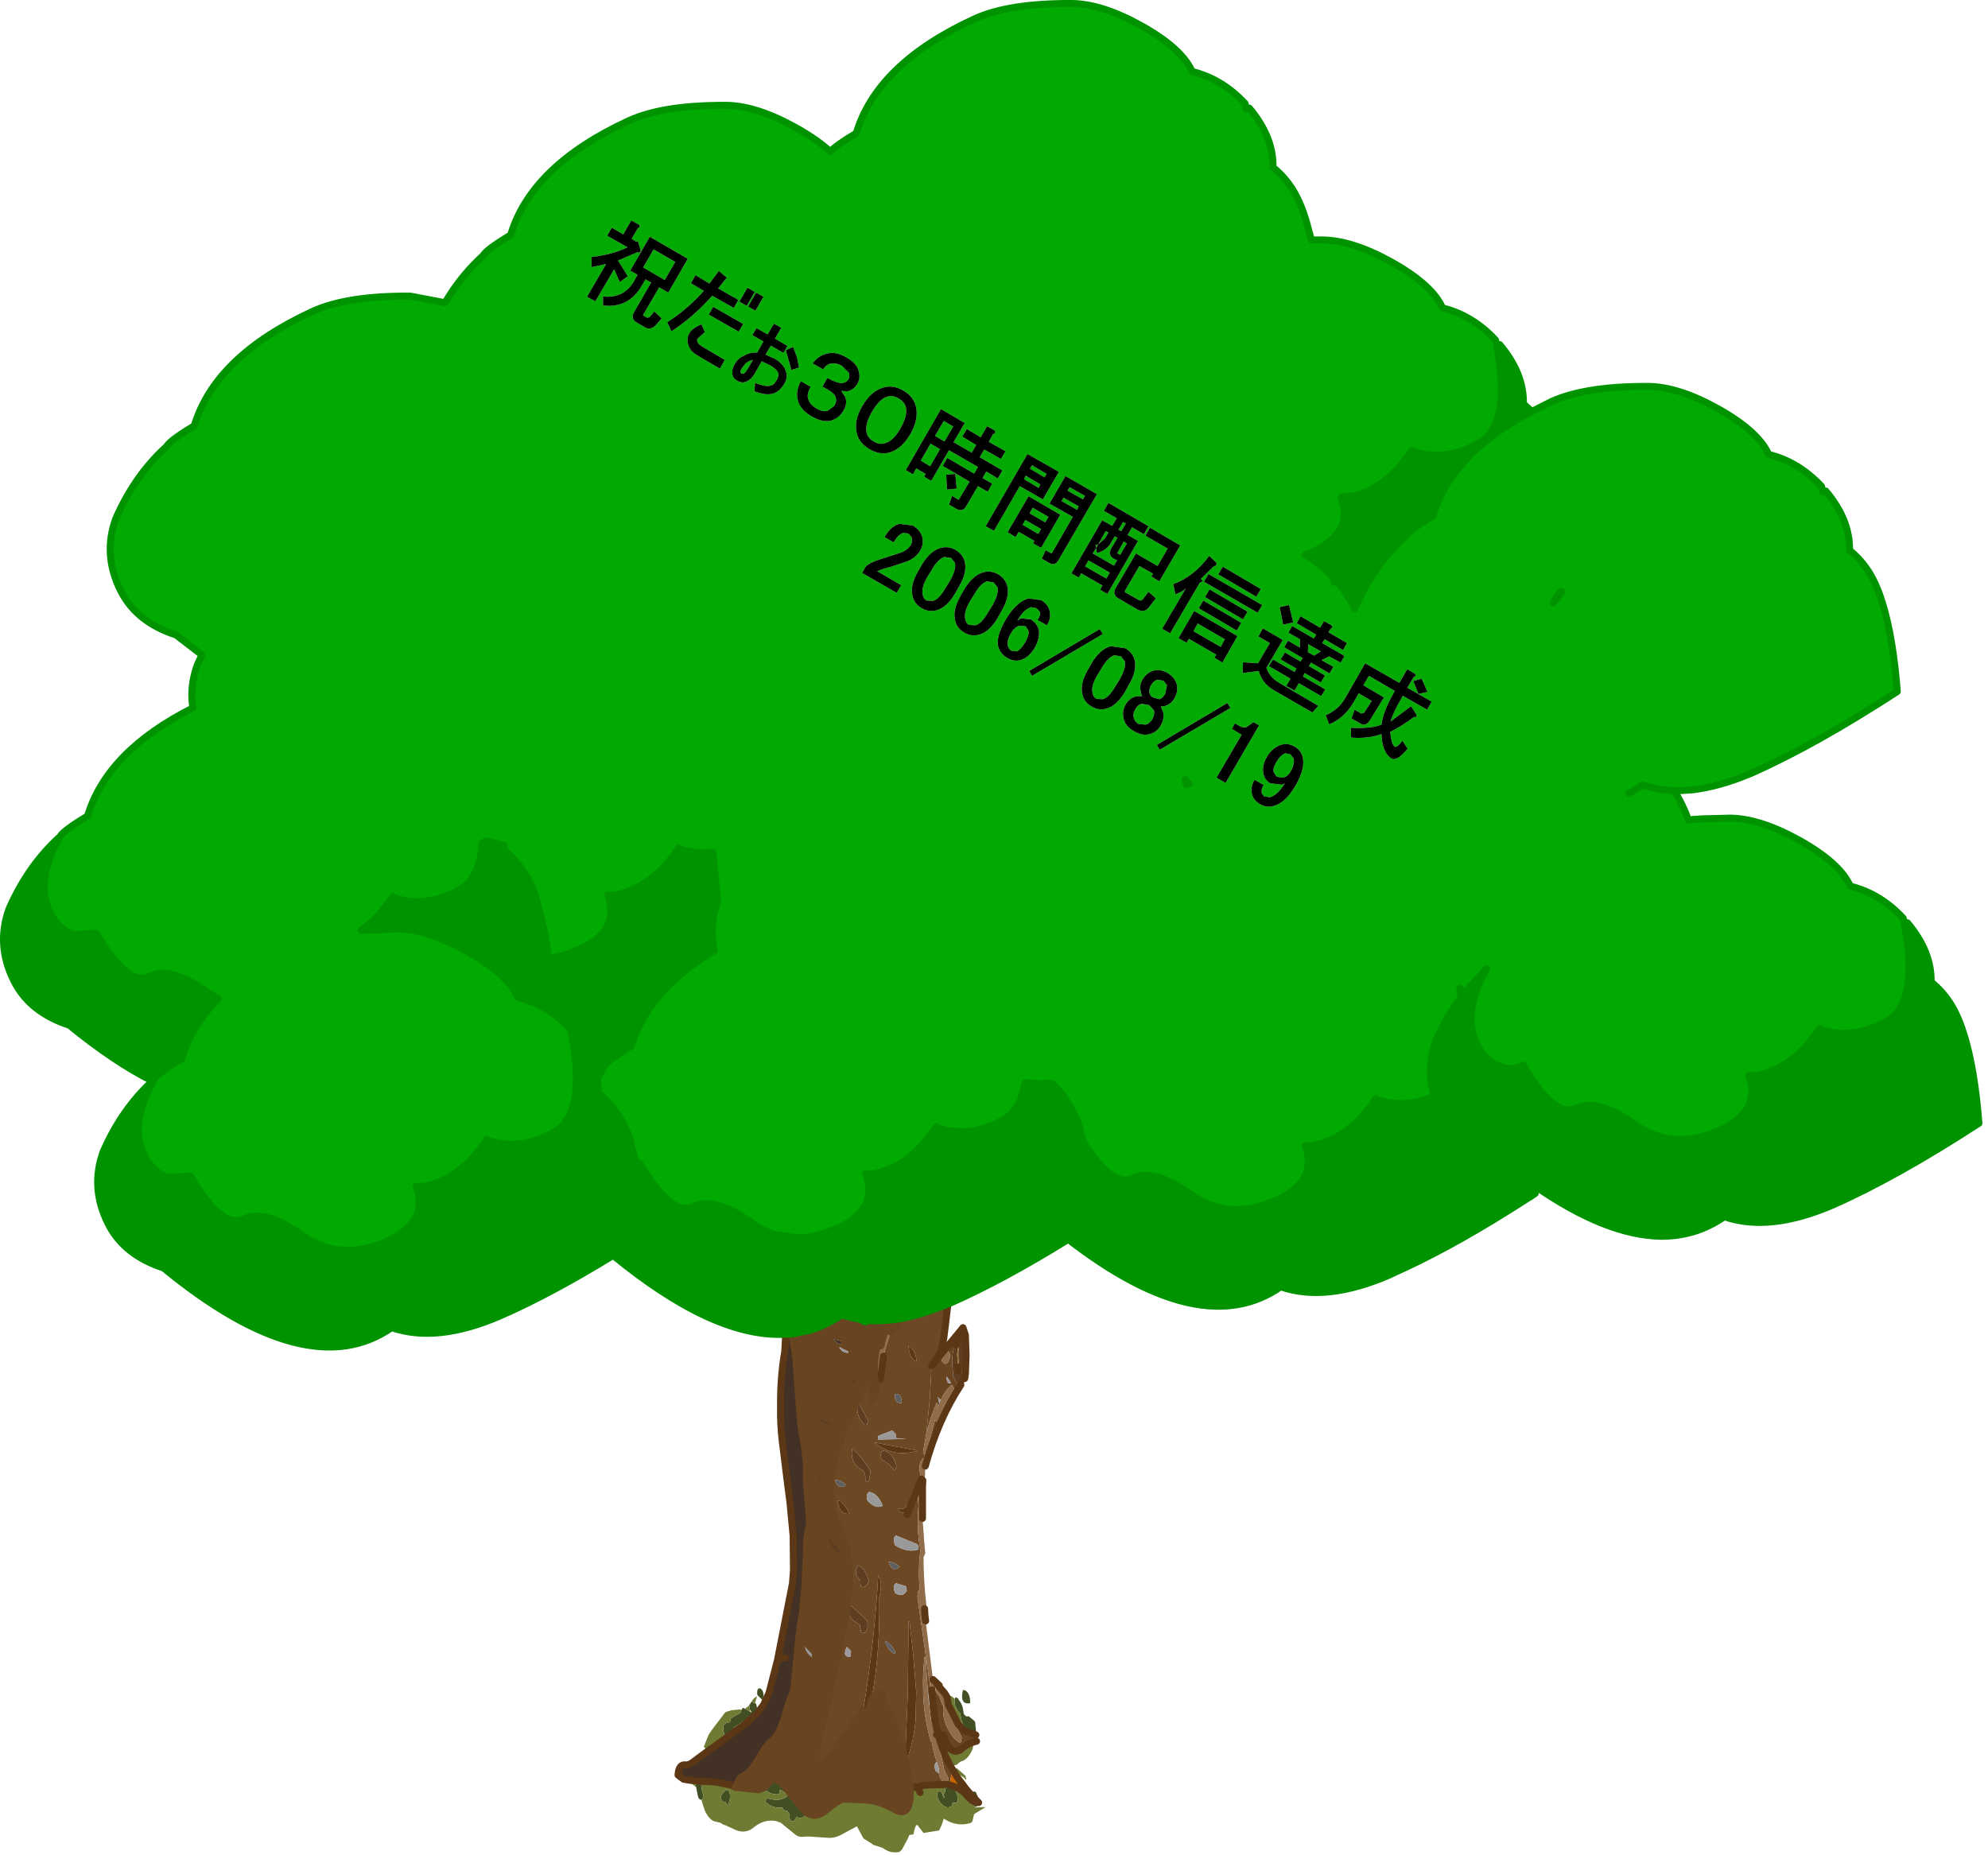 <?xml version="1.0" encoding="utf-8"?>
<svg version="1.1" id="Layer_1"
xmlns="http://www.w3.org/2000/svg"
xmlns:xlink="http://www.w3.org/1999/xlink"
xmlns:author="http://www.sothink.com"
width="285px" height="266px"
xml:space="preserve">
<g id="395" transform="matrix(1, 0, 0, 1, -176.6, 333.05)">
<path style="fill:#00AA00;fill-opacity:1" d="M267.8,-298.4L267.15 -298.8L268.05 -300.35Q268.55 -300.55 268.1 -300.9L267.1 -301.45L265.95 -299.45L264.3 -300.4L263.65 -299.25L266.55 -297.6Q264.45 -296.55 261.4 -296.2L261.4 -294.75L263.5 -295.2L260.75 -290.5L261.95 -289.85L264.65 -294.45L265.45 -292.6L266.6 -293.45L265.2 -295.7L268 -296.9Q268.4 -296.7 268.45 -297.15L268.05 -298.45L267.8 -298.4M418.7,-215.5L419.2 -215.55L420.65 -215.65L424.65 -215.75Q428.95 -215.7 434.6 -212.55Q440.4 -209.3 441.85 -206Q446.15 -204.95 449.45 -201.4L449.6 -200.65Q451.75 -189.4 447.1 -186.65Q442.3 -183.9 437.55 -185.45L437.45 -185.6L437.45 -185.55Q434.7 -181.45 431.15 -179.75Q428.9 -178.7 427.3 -178.85Q427.8 -177.55 427.75 -176.4L427.4 -174.75Q426.4 -172.4 422.75 -170.85Q417.25 -168.5 412.6 -170.85L410.95 -171.85L410.45 -172.2Q406.5 -174.9 403.85 -174.55L403.7 -174.5L403.35 -174.45L402.55 -174.15Q399.45 -172.7 394.95 -180.35Q393.6 -179.55 391.95 -180.05L391.65 -180.15Q389.85 -180.8 388.7 -182.65Q387 -185.45 387.7 -189Q388.2 -191.45 389.75 -194.2L386.5 -190.65L386.45 -190.7L385.85 -191.35L386 -190.6L386.1 -190.15Q384 -187.35 382.45 -183.85Q381 -179.85 382.2 -175.9Q378.05 -174.05 373.95 -175.4L373.85 -175.55L373.85 -175.5Q371.1 -171.4 367.55 -169.7L366.3 -169.2L364.7 -168.8L364.4 -168.8L363.85 -168.8L363.7 -168.8L363.85 -168.4Q365.4 -163.45 359.15 -160.8Q352.65 -158.05 347.35 -161.8Q342.05 -165.6 338.95 -164.1Q336.05 -162.75 331.95 -169.3L331.6 -170.5Q331.25 -172.5 329.75 -174.85Q328.7 -176.55 327.35 -177.75Q325.55 -177.6 323.95 -177.8L323.55 -177.85Q322.95 -174 320.5 -172.55Q319.35 -171.9 318.25 -171.5Q316.95 -171.05 315.7 -170.85L315.1 -170.8L314.5 -170.8L312.7 -170.9L310.95 -171.35L310.85 -171.5L308.95 -169L307.95 -168L306.75 -166.95Q305.7 -166.2 304.55 -165.65Q302.3 -164.6 300.7 -164.75Q302.45 -160.1 297.55 -157.4L296.9 -157.05L296.15 -156.75Q293.35 -155.55 290.75 -155.6L287.9 -156Q286.05 -156.55 284.35 -157.75Q279.05 -161.55 275.95 -160.05Q272.85 -158.6 268.35 -166.25L267.85 -166.1L267.15 -168.7Q266.8 -170.7 265.3 -173.05Q264.05 -175.05 262.4 -176.35L262.25 -178.35L263.15 -180.1Q263.6 -180.95 267.1 -183.05L267.35 -183.8Q269.95 -191.35 279 -196.75Q278.2 -200.25 279.5 -203.75L278.8 -210.85Q276.4 -210.55 274 -211.35L273.9 -211.5L273.9 -211.45Q271.15 -207.35 267.6 -205.65L267.25 -205.5Q265.6 -204.75 264.3 -204.7L264 -204.7L263.75 -204.75L263.95 -204.15L264 -204L264.2 -202.05L264.05 -201.25Q263.35 -198.5 259.2 -196.75Q257.15 -195.9 255.25 -195.65Q254.65 -200.25 253.65 -203.5Q253.3 -205.5 251.8 -207.85Q250.55 -209.85 248.9 -211.15L248.9 -211.85L246.25 -212.5L245.7 -212.1Q245.4 -207.25 242.55 -205.55Q237.75 -202.8 233 -204.35L232.9 -204.5L232.85 -204.45L232.7 -204.2Q230.7 -201.3 228.35 -199.65L233.6 -199.85Q237.9 -199.8 243.55 -196.65Q249.35 -193.4 250.8 -190.1L253.25 -189.25Q256.05 -188 258.4 -185.5L258.55 -184.75L258.75 -183.55Q259.6 -178.5 258.95 -175.3Q258.35 -172.35 256.45 -171L256.05 -170.75Q251.25 -168 246.5 -169.55L246.4 -169.7L246.4 -169.65Q243.65 -165.55 240.1 -163.85Q237.85 -162.8 236.25 -162.95Q238.2 -157.7 231.7 -154.95Q225.2 -152.2 219.9 -155.95L219.05 -156.55L218.3 -157Q214.1 -159.55 211.5 -158.25Q208.4 -156.8 203.9 -164.45L200.6 -164.25Q198.8 -164.9 197.65 -166.75Q194.85 -171.3 198.55 -178L198.7 -178.3Q199.15 -179.15 202.65 -181.25Q204.05 -185.95 207.9 -189.85Q207.15 -190.25 206.4 -190.75Q203.45 -192.85 201.25 -193.35Q199.4 -193.75 198 -193.05Q194.9 -191.6 190.4 -199.25L187.1 -199.05Q185.3 -199.7 184.15 -201.55Q181.3 -206.2 185.2 -213.1Q185.65 -213.95 189.15 -216.05Q191.95 -225.35 204.25 -231.55Q203.75 -234.65 204.9 -237.75L205.55 -239.15L201.85 -242Q196.15 -243.85 193.9 -248.35Q191.3 -253.5 193.2 -258.7Q195.95 -264.95 200.5 -269.05Q200.95 -269.9 204.45 -272Q207.45 -281.95 221.3 -288.35Q226.2 -290.65 235.4 -290.6L240.4 -289.65Q242.7 -293.55 245.85 -296.4Q246.3 -297.25 249.8 -299.35Q252.8 -309.3 266.65 -315.7Q271.55 -318 280.75 -317.95Q285.05 -317.9 290.7 -314.75Q293.75 -313.05 295.65 -311.3Q296.4 -312.2 299.35 -313.95Q302.35 -323.9 316.2 -330.3Q321.1 -332.6 330.3 -332.55Q334.6 -332.5 340.25 -329.35Q346.05 -326.1 347.5 -322.8Q351.8 -321.75 355.1 -318.2L355.25 -317.45L355.7 -317.55Q359.2 -313.4 359.1 -309.05Q360.75 -307.75 362 -305.75Q363.1 -303.9 363.85 -301.4L364.6 -298.65L366.2 -298.65Q370.5 -298.6 376.15 -295.45Q381.95 -292.2 383.4 -288.9Q387.7 -287.85 391 -284.3L391.15 -283.55Q393.3 -272.3 388.65 -269.55Q383.85 -266.8 379.1 -268.35L379 -268.5L379 -268.45Q376.25 -264.35 372.7 -262.65L371.4 -262.1L368.85 -261.75Q369.65 -259.6 369.05 -257.85Q368.35 -256.05 366.2 -254.7Q365.4 -254.2 364.4 -253.75L364.3 -253.75L363.7 -253.5Q365.85 -252.3 367.7 -250.3L367.85 -249.55L368.3 -249.65Q369.9 -247.75 370.8 -245.75Q373.5 -252 378.05 -256.1Q378.5 -256.95 382 -259.05Q383.7 -264.7 388.9 -269.2Q391.95 -271.85 396.2 -274.05L398.85 -275.4Q403.75 -277.7 412.95 -277.65Q417.25 -277.6 422.9 -274.45Q428.7 -271.2 430.15 -267.9Q434.45 -266.85 437.75 -263.3L437.9 -262.55L438.35 -262.65Q441.85 -258.5 441.75 -254.15Q443.4 -252.85 444.65 -250.85Q445.75 -249 446.5 -246.5Q448 -241.6 448.6 -233.9Q436.75 -226.2 427.7 -222.2Q423.1 -220.25 419.15 -219.8L417.6 -219.7L416.55 -219.7L417.05 -218.95Q417.95 -217.4 418.65 -215.5L418.7 -215.5M305.45,-275.9Q306.3 -275.4 306.45 -274.7Q306.75 -273.5 305.7 -271.65Q304.65 -269.8 303.45 -269.5Q302.7 -269.25 301.85 -269.75Q301 -270.25 300.85 -271Q300.55 -272.2 301.6 -274Q302.7 -275.9 303.85 -276.2Q304.65 -276.4 305.45 -275.9M306.1,-277.05Q304.65 -277.9 303.3 -277.5Q301.45 -277 300.2 -274.8Q298.95 -272.65 299.45 -270.85Q299.8 -269.5 301.25 -268.65Q302.7 -267.8 304.05 -268.15Q305.85 -268.65 307.1 -270.8Q308.35 -273 307.9 -274.8Q307.55 -276.2 306.1 -277.05M311.5,-274.4L306.45 -265.65L307.5 -265.05L307.95 -265.9L309.3 -265.1L309.1 -264.7L310.1 -264.1L312.65 -268.5L316.8 -266.1L316.25 -265.15L312.4 -267.4L311.75 -266.25L315.6 -264L314.05 -261.4L314 -261.4L313.1 -261.95L312.65 -260.7L313.7 -260.1Q314.6 -259.6 315.1 -260.45L316.8 -263.35L318.2 -262.55L318.85 -263.7L317.45 -264.5L318 -265.45L319.65 -264.45L320.3 -265.6L317.05 -267.5L317.7 -268.6L320.1 -267.25L320.75 -268.35L318.35 -269.7L318.95 -270.8Q319.55 -271 319.1 -271.4L318.1 -271.95L317.2 -270.35L315.2 -271.55L314.55 -270.45L316.55 -269.25L315.9 -268.15L313.3 -269.65L314.9 -272.4L311.5 -274.4M283.75,-291.8L282.6 -289.8L283.65 -289.2L284.8 -291.2L283.75 -291.8M286.65,-285.1L285.05 -286L284.45 -285L286.05 -284.1L285.15 -282.5Q284.1 -282.55 283.25 -282.05Q282.3 -281.65 281.8 -280.6Q281.5 -280 281.6 -279.35Q281.7 -278.75 282.4 -278.4Q283.1 -278.05 283.7 -278.4Q284.35 -278.7 284.8 -279.5L285.8 -281.25L286.95 -280.7Q287.95 -280.15 288.15 -279.6Q288.35 -279.2 287.85 -278.4Q287.5 -277.8 287.05 -277.75Q286.4 -277.55 284.85 -278.15L284.75 -276.95Q286.2 -276.4 287.1 -276.55Q288.35 -276.75 289.1 -278.15Q289.6 -279.05 289.2 -280Q288.85 -280.9 287.7 -281.6L286.35 -282.2L287.1 -283.5L288.9 -282.45L289.5 -283.45L287.7 -284.5L288.6 -286.05L287.55 -286.65L286.65 -285.1M286.05,-290.5L285 -291.1L283.85 -289.1L284.9 -288.5L286.05 -290.5M289.25,-282.85L290.05 -280L291.15 -280.35L290.85 -281.85L290.3 -283.3L289.25 -282.85M283.75,-280.1Q283.3 -279.3 282.9 -279.5Q282.6 -279.7 282.9 -280.2L283.45 -280.9Q283.95 -281.35 284.55 -281.45L283.75 -280.1M291.4,-278.4Q290.6 -276.85 291 -275.6Q291.3 -274.3 293.05 -273.3Q294.55 -272.45 295.75 -272.75Q296.9 -273.1 297.5 -274.15Q298.1 -275.1 297.8 -276.1L297.2 -277L298.1 -276.95Q299.05 -277.2 299.5 -278Q300 -278.85 299.7 -279.85Q299.45 -280.95 297.95 -281.8Q296.4 -282.7 295.15 -282.35Q293.9 -282.05 293.1 -280.95L294.6 -280.1Q295.1 -280.8 295.6 -280.9Q296.4 -281.1 297.3 -280.6L298.3 -279.6Q298.45 -279.05 298.25 -278.7Q298 -278.25 297.45 -278.15Q296.85 -278 295.2 -278.85L294.5 -277.6Q296.25 -276.75 296.4 -276.1Q296.6 -275.5 296.2 -274.85L295.25 -274.15Q294.55 -273.95 293.7 -274.45Q292.65 -275.05 292.45 -275.9Q292.25 -276.55 292.8 -277.6L291.4 -278.4M303.25,-251.5L304.35 -251.8L306.6 -252.55Q307.85 -253 308.55 -254.15Q309.05 -255.05 308.8 -256.1Q308.5 -257.1 307.45 -257.7L305.55 -257.95Q304.35 -257.65 303.4 -256.05L304.7 -255.3Q305.4 -256.45 306.1 -256.65L306.85 -256.55L307.3 -256Q307.45 -255.45 307.2 -254.95Q306.65 -254.05 305.4 -253.7L302.3 -252.7Q301.1 -252.25 300.7 -251.8L300.2 -250.9L305.15 -248.05L305.8 -249.15L302.35 -251.15L303.25 -251.5M323.65,-264.85L325.75 -263.6L325.5 -263.1L323.4 -264.35L323.65 -264.85M311.35,-268.65L309.95 -266.2L308.6 -267L310 -269.45L311.35 -268.65M312,-269.75L310.65 -270.55L311.9 -272.7L313.25 -271.9L312 -269.75M312.35,-262.85L313.75 -263L313.55 -265.1L312.25 -265L312.35 -262.85M311.5,-254.5Q309.95 -254.1 308.7 -252L308.2 -251.1Q307 -249.05 307.45 -247.5Q307.7 -246.45 308.75 -245.85Q309.75 -245.25 310.85 -245.55Q312.35 -245.95 313.55 -248L314.05 -248.9Q315.3 -251 314.9 -252.55Q314.6 -253.6 313.6 -254.2Q312.55 -254.8 311.5 -254.5M312.8,-249.8L312.15 -248.75Q311.2 -247.1 310.35 -246.9L309.4 -246.95Q309 -247.2 308.9 -247.7Q308.6 -248.65 309.5 -250.25L310.15 -251.3Q311.05 -252.9 312 -253.2L312.95 -253.05L313.5 -252.35Q313.7 -251.4 312.8 -249.8M322.2,-256.05L322.65 -256.8L324.9 -255.5L324.7 -255.15Q325.3 -254.8 325.85 -254.5L328.6 -259.25Q326.35 -260.55 324.05 -261.9L321.05 -256.75L322.2 -256.05M323.6,-258.5L325.85 -257.2L325.45 -256.5L323.2 -257.8L323.6 -258.5M318.1,-249.7L319.05 -249.55L319.6 -248.85Q319.8 -247.9 318.9 -246.3L318.25 -245.25Q317.3 -243.6 316.45 -243.4L315.5 -243.45Q315.1 -243.7 315 -244.2Q314.7 -245.15 315.6 -246.75L316.25 -247.8Q317.15 -249.4 318.1 -249.7M314.8,-248.5L314.3 -247.6Q313.1 -245.55 313.55 -244Q313.8 -242.95 314.85 -242.35Q315.85 -241.75 316.95 -242.05Q318.45 -242.45 319.65 -244.5L320.15 -245.4Q321.4 -247.5 321 -249.05Q320.7 -250.1 319.7 -250.7Q318.65 -251.3 317.6 -251Q316.05 -250.6 314.8 -248.5M319.1,-256.95L322.8 -263.35L326.1 -261.45L328.4 -265.4L323.9 -267.95L317.9 -257.6L319.1 -256.95M280.8,-293.25L279.65 -294.2L278.3 -292.4L276.3 -293.6L275.65 -292.45L277.5 -291.35Q275.1 -288.65 272.25 -286.85L272.85 -285.55Q275.95 -287.55 278.7 -290.65L281.8 -288.9L282.45 -290.05L279.55 -291.7L280.8 -293.25M277.15,-286.55Q276.05 -286.1 275.5 -285.4Q274.9 -284.5 275.35 -283.4Q275.65 -282.6 276.65 -282.05Q278.25 -281.1 279.8 -280.2L280.5 -281.45L277.45 -283.25Q276.3 -283.9 276.6 -284.5L277.65 -285.45L277.15 -286.55M278.85,-289.05L278.2 -287.95L282.5 -285.5L283.15 -286.6L278.85 -289.05M268.8,-294.7L270.3 -297.3L273.4 -295.5L271.9 -292.9L268.8 -294.7M272.4,-291.1L275.2 -295.95L269.75 -299.1L266.95 -294.25L268 -293.65L267.5 -292.75Q266 -290.2 263.05 -290.55L263.05 -289.25Q266.7 -288.8 268.65 -292.15L269.15 -293L269.95 -292.55L267.5 -288.3Q266.95 -287.35 267.9 -286.8L269.1 -286.1Q269.95 -285.6 270.85 -286.7L271.45 -287.4L270.4 -288.4L269.7 -287.55L269.35 -287.5L268.9 -287.75Q268.75 -287.8 268.85 -288L271.1 -291.85L272.4 -291.1M322.45,-244.05Q323.35 -245.7 324.45 -246L325.2 -245.85L325.7 -245.3Q325.8 -244.9 325.35 -244.15L326.7 -243.4Q327.35 -244.5 327.05 -245.55Q326.8 -246.45 325.85 -247L324.05 -247.25Q322.25 -246.75 320.75 -244.15Q319.35 -241.75 319.7 -240.35Q320.05 -239.25 320.95 -238.75Q321.95 -238.15 322.85 -238.4Q324.05 -238.7 324.95 -240.2Q325.75 -241.65 325.5 -242.8Q325.25 -243.7 324.35 -244.25L322.95 -244.4L322.45 -244.05M323.65,-243.25L324.05 -242.6Q324.15 -242 323.6 -241Q322.9 -239.85 322.35 -239.65L321.6 -239.75Q321.25 -239.95 321.1 -240.4Q320.9 -241.25 321.55 -242.3Q322 -243.1 322.75 -243.35L323.65 -243.25M400.5,-248.2L400.25 -248.2L399.25 -246.6L400 -247.5L400.05 -247.55L400.5 -248.2M326.35,-264.6L324.25 -265.85L324.55 -266.35L326.65 -265.1L326.35 -264.6M329.05,-261.7L331.25 -260.45L331 -259.95L328.8 -261.2L329.05 -261.7M332.15,-261.95L331.85 -261.45L329.65 -262.7L329.95 -263.2L332.15 -261.95M329.35,-264.8L327.05 -260.85L330.4 -258.95L327.4 -253.75L327.25 -253.75L326.5 -254.15L325.95 -252.95L327 -252.35Q327.85 -251.85 328.35 -252.75L333.85 -262.2L329.35 -264.8M333.75,-254.5L333.85 -253.75Q335.25 -254.15 335.85 -255.2L336.4 -256.15L336.8 -255.95L335.9 -254.4Q335.4 -253.5 336.2 -253L336.75 -252.7L336.3 -251.95L333.25 -253.7L333.75 -254.5L333.65 -254.9L334.05 -255L335.1 -256.9L335.5 -256.7L335 -255.85L334.05 -255L333.75 -254.5M324.2,-259.45L324.65 -260.25L326.9 -258.95L326.45 -258.15L324.2 -259.45M332.65,-252.7L335.7 -250.95L335.2 -250.1L332.15 -251.85L332.65 -252.7M331.25,-250.25L331.6 -250.85L334.65 -249.1L334.3 -248.5L335.35 -247.9L339.75 -255.5L338.25 -256.35L338.9 -257.45L340.6 -256.45L341.25 -257.6L335.5 -260.95L334.85 -259.8L336.7 -258.75L336.05 -257.65L334.6 -258.45L330.2 -250.85L331.25 -250.25M344,-254.4L342.55 -251.9L339.45 -253.7L336.55 -248.75Q336 -247.8 336.95 -247.25Q338.3 -246.45 339.6 -245.7Q340.6 -245.1 341.3 -245.95L342.3 -247.25L341.25 -248.2L340.45 -247.15Q340.2 -246.8 339.8 -247.05L337.95 -248.1Q337.8 -248.2 337.9 -248.4L339.95 -251.9L341.9 -250.8L341.65 -250.4L342.8 -249.7L345.8 -254.85L341.45 -257.4L340.8 -256.25L344 -254.4M337.6,-258.2L338 -258L337.35 -256.9L336.95 -257.1L337.6 -258.2M337.7,-255.4L338.15 -255.15L337.2 -253.5L336.9 -253.65Q336.75 -253.75 336.85 -253.9L337.7 -255.4M348.75,-250.05L350.65 -251.9Q351.05 -251.85 351 -252.35L349.95 -253.35Q347.8 -250.4 344.8 -249.3L345.1 -247.85Q346.15 -248.2 346.6 -248.7L343.2 -242.9L344.35 -242.25L348.6 -249.5Q349.25 -249.7 348.75 -250.05M351.25,-250.7L356.7 -247.5L357.35 -248.6L351.9 -251.8L351.25 -250.7M349.2,-249.65L356.9 -245.2L357.55 -246.3L349.85 -250.75L349.2 -249.65M362.5,-243.7L365.3 -242.05L364.95 -241.5L361.85 -243.3L361.3 -242.35L362.95 -241.4L362.95 -240.2L361.25 -241.2L360.7 -240.25L363.35 -238.7L363.05 -238.2L360.8 -239.5L360.2 -238.5L362.45 -237.2L362.2 -236.7L359.1 -238.5L358.5 -237.55L361.6 -235.75L361 -234.7L362.2 -234.05L362.8 -235.1L366 -233.25L366.6 -234.2L363.4 -236.05L363.65 -236.55L365.95 -235.2L366.55 -236.2L364.25 -237.55L364.55 -238.05L367.2 -236.5L367.75 -237.45L366.05 -238.4L367.15 -238.95L368.8 -238.05L369.35 -239L366.15 -240.85L366.5 -241.4L369.15 -239.85L369.7 -240.85L367.05 -242.4L367.35 -242.9Q367.85 -243.1 367.4 -243.45L366.4 -244L365.85 -243.05L363.05 -244.7L362.5 -243.7M360.55,-243.5L362 -243.8L361.4 -246.3L360.05 -246L360.55 -243.5M355.45,-245.35L350 -248.55L349.35 -247.45L354.8 -244.25L355.45 -245.35M357,-241.8L358.65 -240.85L356.95 -237.95L354.8 -238.1L354.75 -236.55L357.05 -236.85Q357.55 -235.05 359.2 -234.1L364.75 -230.9L365.6 -231.85L360.05 -235.1Q358.6 -235.95 358.15 -237.3L360.5 -241.3L357.65 -242.95L357 -241.8M364.15,-240.7L365.95 -239.65L365 -239.05L364.1 -239.55L364.15 -240.7M348.45,-245.85L353.9 -242.65L354.55 -243.75L349.1 -246.95L348.45 -245.85M345.55,-241.55L346.7 -240.9L347.05 -241.45L350.95 -239.2L350.7 -238.75L351.85 -238.05L354 -241.85L347.8 -245.45L345.55 -241.55M348.3,-243.65L352.2 -241.4L351.6 -240.3L347.7 -242.55L348.3 -243.65M345.3,-234.95Q345 -235.95 344 -236.55Q342.95 -237.15 342 -236.9Q340.95 -236.6 340.35 -235.55Q339.9 -234.75 340.15 -233.9Q340.2 -233.5 340.35 -233.25L339.45 -233.2Q338.5 -232.95 337.95 -232Q337.4 -231 337.7 -229.95Q337.95 -228.9 339.2 -228.2Q340.4 -227.5 341.4 -227.8Q342.45 -228.05 343 -229.05Q343.55 -230 343.35 -230.95L343 -231.75L343.5 -231.8Q344.45 -232.05 344.95 -232.9Q345.55 -233.95 345.3 -234.95M353.2,-228.55L354.6 -227.7L351 -221.55L352.3 -220.8L357.1 -229.05L356.3 -229.5L355.3 -228.8Q354.8 -228.65 354.2 -229L353.65 -229.35L353.2 -228.55M352.55,-232.25L342.45 -226.25L342.85 -225.55L353 -231.55L352.55 -232.25M361.6,-224.9L362.05 -224.3Q362.25 -223.5 361.6 -222.4Q361.2 -221.7 360.5 -221.55L359.6 -221.7L359.2 -222.35Q359.05 -222.85 359.55 -223.75Q360.2 -224.85 360.9 -225.05L361.6 -224.9M360.4,-226.3Q359.05 -225.95 358.2 -224.5Q357.45 -223.2 357.75 -222Q357.95 -221.2 358.7 -220.75L360.4 -220.55L360.8 -220.75Q359.75 -219.05 358.7 -218.75L357.85 -218.85L357.5 -219.25Q357.35 -219.9 357.75 -220.5L356.45 -221.25Q355.8 -220.1 356.1 -219.15Q356.3 -218.3 357.25 -217.75Q358.2 -217.2 359.2 -217.5Q360.9 -217.95 362.35 -220.45Q363.75 -222.9 363.35 -224.5Q363.1 -225.5 362.2 -226Q361.25 -226.55 360.4 -226.3M334.25,-242.85L324.15 -236.85L324.55 -236.15L334.7 -242.15L334.25 -242.85M335.85,-240.4Q334.3 -240 333.05 -237.9L332.55 -237Q331.35 -234.95 331.8 -233.4Q332.05 -232.35 333.1 -231.75Q334.1 -231.15 335.2 -231.45Q336.7 -231.85 337.9 -233.9L338.4 -234.8Q339.65 -236.9 339.25 -238.45Q338.95 -239.5 337.95 -240.1L335.85 -240.4M337.3,-238.95L337.85 -238.25Q338.05 -237.3 337.15 -235.7L336.5 -234.65Q335.55 -233 334.7 -232.8L333.75 -232.85Q333.35 -233.1 333.25 -233.6Q332.95 -234.55 333.85 -236.15L334.5 -237.2Q335.4 -238.8 336.35 -239.1L337.3 -238.95M343.4,-235.45L343.9 -234.8L343.65 -233.6Q343.3 -232.95 342.8 -232.8L341.9 -233.05Q341.5 -233.25 341.4 -233.65Q341.25 -234.2 341.6 -234.8Q342 -235.45 342.5 -235.6L343.4 -235.45M339.8,-229.25Q339.3 -229.55 339.15 -230.1Q338.95 -230.7 339.35 -231.35Q339.7 -232 340.25 -232.15L341.35 -231.95L342.05 -231.2Q342.15 -230.6 341.8 -229.95Q341.4 -229.3 340.85 -229.15L339.8 -229.25M347.1,-220.65L346.5 -221.3L346.65 -220.55L347.1 -220.65M379.2,-235.4L379.95 -233.55L381.25 -233.85L380.4 -235.75L379.2 -235.4M379.35,-236.5L378.35 -237.1L377.2 -235.15L372.3 -237.95L369.45 -232.95Q368.45 -231.25 366.65 -230.5L367.15 -229.2Q369.35 -230.1 370.7 -232.45L371.4 -233.65L373.25 -232.55L372.15 -230.85L371.75 -230.75L370.8 -231.3L370.35 -230.05L371.65 -229.3Q372.4 -228.85 373 -229.8L375 -233.05L372.05 -234.8L372.85 -236.15L376.55 -234L376.4 -233.7Q374.9 -231.1 374.65 -229.15Q373.15 -228.55 370.25 -228.7L370.3 -227.3Q372.65 -227.1 374.65 -227.8Q374.75 -225.1 376.1 -224.3Q376.85 -223.85 378.4 -225.7L377.65 -226.85Q376.85 -225.8 376.55 -226Q376.1 -226.25 375.9 -228.1Q377.65 -229 379.3 -230.25Q379.8 -230.15 379.65 -230.6L378.9 -231.8L375.95 -229.6Q376.3 -230.85 377.55 -233L377.7 -233.3L381.2 -231.3L381.85 -232.45L378.35 -234.45L379.25 -235.95Q379.8 -236.2 379.35 -236.5" />
<path style="fill:#009300;fill-opacity:1" d="M388.9,-269.2Q383.7 -264.7 382 -259.05Q378.5 -256.95 378.05 -256.1Q373.5 -252 370.8 -245.75Q369.9 -247.75 368.3 -249.65L367.7 -250.3Q365.85 -252.3 363.7 -253.5L364.3 -253.75L364.4 -253.75Q365.4 -254.2 366.2 -254.7Q368.35 -256.05 369.05 -257.85Q369.65 -259.6 368.85 -261.75L371.4 -262.1L372.7 -262.65Q376.25 -264.35 379 -268.45L379.1 -268.35Q383.85 -266.8 388.65 -269.55Q393.3 -272.3 391.15 -283.55L391.6 -283.65Q395.1 -279.5 395 -275.15L396.2 -274.05Q391.95 -271.85 388.9 -269.2M331.6,-170.5L331.95 -169.3Q336.05 -162.75 338.95 -164.1Q342.05 -165.6 347.35 -161.8Q352.65 -158.05 359.15 -160.8Q365.4 -163.45 363.85 -168.4L363.85 -168.8L364.4 -168.8L364.7 -168.8L366.3 -169.2L367.55 -169.7Q371.1 -171.4 373.85 -175.5L373.95 -175.4Q378.05 -174.05 382.2 -175.9Q381 -179.85 382.45 -183.85Q384 -187.35 386.1 -190.15L386.5 -190.65L389.75 -194.2Q388.2 -191.45 387.7 -189Q387 -185.45 388.7 -182.65Q389.85 -180.8 391.65 -180.15L391.95 -180.05Q393.6 -179.55 394.95 -180.35Q399.45 -172.7 402.55 -174.15L403.35 -174.45L403.7 -174.5L403.85 -174.55Q406.5 -174.9 410.45 -172.2L410.95 -171.85L412.6 -170.85Q417.25 -168.5 422.75 -170.85Q426.4 -172.4 427.4 -174.75L427.75 -176.4Q427.8 -177.55 427.3 -178.85Q428.9 -178.7 431.15 -179.75Q434.7 -181.45 437.45 -185.55L437.55 -185.45Q442.3 -183.9 447.1 -186.65Q451.75 -189.4 449.6 -200.65L450.05 -200.75Q453.55 -196.6 453.45 -192.25Q455.1 -190.95 456.35 -188.95Q457.45 -187.1 458.2 -184.6Q459.7 -179.7 460.3 -172Q448.45 -164.3 439.4 -160.3Q430.3 -156.35 423.8 -158.6Q419.7 -155.75 414.65 -155.8Q406.8 -155.95 396.65 -163L396.7 -161.95L396.05 -161.5L395.55 -161.2Q385.8 -154.9 377.95 -151.25L376.85 -150.75L375.8 -150.25Q366.7 -146.3 360.2 -148.55Q348.8 -140.6 329.75 -155.35Q320.3 -149.5 312.8 -146.2L312.5 -146.1Q309.15 -144.7 306.25 -144.1L305.9 -144L305.6 -143.95L304.45 -143.8L304.3 -143.8Q302.5 -143.6 300.85 -143.75L300.25 -143.8L297.2 -144.5Q295.3 -143.2 293.25 -142.5L292.85 -142.35L290.2 -141.8L289.2 -141.75Q278.95 -141.2 264.5 -153.05Q255.55 -147.55 248.35 -144.4Q239.25 -140.45 232.75 -142.7Q220.7 -134.3 200.05 -151.25Q194.35 -153.1 192.1 -157.6Q189.5 -162.75 191.4 -167.95Q194.05 -174 198.45 -178.05Q192.9 -180.85 186.55 -186.05Q180.85 -187.9 178.6 -192.4Q176 -197.55 177.9 -202.75Q180.65 -209 185.2 -213.1Q181.3 -206.2 184.15 -201.55Q185.3 -199.7 187.1 -199.05L190.4 -199.25Q194.9 -191.6 198 -193.05Q199.4 -193.75 201.25 -193.35Q203.45 -192.85 206.4 -190.75Q207.15 -190.25 207.9 -189.85Q204.05 -185.95 202.65 -181.25Q199.15 -179.15 198.7 -178.3L198.45 -178.05L198.55 -178Q194.85 -171.3 197.65 -166.75Q198.8 -164.9 200.6 -164.25L203.9 -164.45Q208.4 -156.8 211.5 -158.25Q214.1 -159.55 218.3 -157L219.05 -156.55L219.9 -155.95Q225.2 -152.2 231.7 -154.95Q238.2 -157.7 236.25 -162.95Q237.85 -162.8 240.1 -163.85Q243.65 -165.55 246.4 -169.65L246.5 -169.55Q251.25 -168 256.05 -170.75L256.45 -171Q258.35 -172.35 258.95 -175.3Q259.6 -178.5 258.75 -183.55L259.55 -184.2L259 -184.85L258.4 -185.5Q256.05 -188 253.25 -189.25L250.8 -190.1Q249.35 -193.4 243.55 -196.65Q237.9 -199.8 233.6 -199.85L228.35 -199.65Q230.7 -201.3 232.7 -204.2L232.85 -204.45L233 -204.35Q237.75 -202.8 242.55 -205.55Q245.4 -207.25 245.7 -212.1L246.25 -212.5L248.9 -211.85L248.9 -211.15Q250.55 -209.85 251.8 -207.85Q252.9 -206 253.65 -203.5Q254.65 -200.25 255.25 -195.65Q257.15 -195.9 259.2 -196.75Q263.35 -198.5 264.05 -201.25L264.2 -202.05L264 -204L263.95 -204.15L263.75 -204.75L264 -204.7L264.3 -204.7Q265.6 -204.75 267.25 -205.5L267.6 -205.65Q271.15 -207.35 273.9 -211.45L274 -211.35Q276.4 -210.55 278.8 -210.85L279.5 -203.75Q278.2 -200.25 279 -196.75Q269.95 -191.35 267.35 -183.8L267.1 -183.05Q263.6 -180.95 263.15 -180.1L262.1 -179.1L262.25 -178.35L262.4 -176.35Q264.05 -175.05 265.3 -173.05Q266.4 -171.2 267.15 -168.7L267.85 -166.1L267.85 -166L268.35 -166.25Q272.85 -158.6 275.95 -160.05Q279.05 -161.55 284.35 -157.75Q286.05 -156.55 287.9 -156L290.75 -155.6Q293.35 -155.55 296.15 -156.75L296.9 -157.05L297.55 -157.4Q302.45 -160.1 300.7 -164.75Q302.3 -164.6 304.55 -165.65Q305.7 -166.2 306.75 -166.95L307.95 -168L308.95 -169L310.85 -171.5L310.95 -171.35L312.7 -170.9L314.5 -170.8L315.1 -170.8L315.7 -170.85Q316.95 -171.05 318.25 -171.5Q319.35 -171.9 320.5 -172.55Q322.95 -174 323.55 -177.85L323.95 -177.8Q325.55 -177.6 327.35 -177.75Q328.7 -176.55 329.75 -174.85Q330.85 -173 331.6 -170.5" />
<path style="fill:#FE98D6;fill-opacity:1" d="M198.45,-178.05L198.7 -178.3L198.55 -178L198.45 -178.05M246.4,-169.65L246.4 -169.7L246.5 -169.55L246.4 -169.65M258.75,-183.55L258.55 -184.75L259 -184.85L259.55 -184.2L258.75 -183.55M232.85,-204.45L232.9 -204.5L233 -204.35L232.85 -204.45M273.9,-211.45L273.9 -211.5L274 -211.35L273.9 -211.45M262.1,-179.1L263.15 -180.1L262.25 -178.35L262.1 -179.1M363.85,-168.4L363.7 -168.8L363.85 -168.8L363.85 -168.4M373.85,-175.5L373.85 -175.55L373.95 -175.4L373.85 -175.5M386.1,-190.15L386 -190.6L386.45 -190.7L386.5 -190.65L386.1 -190.15M437.45,-185.55L437.45 -185.6L437.55 -185.45L437.45 -185.55M379,-268.45L379 -268.5L379.1 -268.35L379 -268.45M400.05,-247.55L400 -247.5L399.25 -246.6L400.25 -248.2L400.5 -248.2L400.05 -247.55" />
<path style="fill:#F2C0FE;fill-opacity:1" d="M418.65,-215.5Q417.95 -217.4 417.05 -218.95Q418.25 -217.1 418.7 -215.5L418.65 -215.5M251.8,-207.85Q253.3 -205.5 253.65 -203.5Q252.9 -206 251.8 -207.85M265.3,-173.05Q266.8 -170.7 267.15 -168.7Q266.4 -171.2 265.3 -173.05M267.85,-166L267.85 -166.1L268.35 -166.25L267.85 -166M329.75,-174.85Q331.25 -172.5 331.6 -170.5Q330.85 -173 329.75 -174.85" />
<path style="fill:#1E4318;fill-opacity:1" d="M391.15,-283.55L391 -284.3L391.6 -283.65L391.15 -283.55M449.6,-200.65L449.45 -201.4L450.05 -200.75L449.6 -200.65M259,-184.85L258.55 -184.75L258.4 -185.5L259 -184.85M386,-190.6L385.85 -191.35L386.45 -190.7L386 -190.6M367.85,-249.55L367.7 -250.3L368.3 -249.65L367.85 -249.55" />
<path style="fill:#9B7028;fill-opacity:1" d="M314.5,-142.5L314.65 -142.7L315 -141.65L315.1 -138.75L315 -136.05L314.9 -135.4Q314.6 -136.3 314 -136.5L313.9 -137.05L313.85 -138.45L313.8 -138.9Q314.05 -139.65 313.7 -140.1L313.65 -140.15L313.9 -141.15L314.5 -142.5M314.5,-141.6Q313.75 -139.85 314.1 -137.2L314.1 -136.95Q314.55 -136.4 314.85 -137.35Q314.85 -139.9 314.5 -141.5L314.5 -141.6M305.6,-143.95L305.9 -144L305.7 -143.9L305.6 -143.95" />
<path style="fill:#5F3D21;fill-opacity:1" d="M313.65,-134.9L313.55 -135.15L313.25 -135.75L313.25 -136Q312.85 -138.85 313.55 -140.2L313.65 -140.15L313.7 -140.1Q314.05 -139.65 313.8 -138.9L313.85 -138.45L313.9 -137.05L313.95 -136.55L314 -136.5Q314.6 -136.3 314.9 -135.4L314.95 -135.05Q314.7 -134.5 314.35 -134.5Q314.05 -134.5 313.65 -134.9M314.5,-141.5Q314.85 -139.9 314.85 -137.35Q314.55 -136.4 314.1 -136.95L314.1 -137.2Q313.75 -139.85 314.5 -141.6L314.5 -141.5M293.25,-142.5L295.4 -139.15L295.4 -138.95L295.3 -138.3Q294.15 -139.15 293.1 -140.65L293.05 -140.9Q292.6 -141.75 292.85 -142.35L293.25 -142.5M299.8,-133.75Q299.4 -133.5 299.1 -134.2L299.05 -134.15Q298.85 -133.5 298.5 -133.7L298.3 -134.1L298.2 -134.95L298.25 -135.2Q298.45 -135.9 298.8 -136.2L299.95 -134.6L299.9 -134.2L299.8 -133.75M299.7,-131.85L301 -129.5L301 -129.25L300.85 -128.65L300.7 -128.65Q299.15 -130 299.6 -131.95L299.7 -131.85M294.4,-130.25L294.55 -130.1L296.4 -129.25L296.6 -128.85L296.6 -128.7L296.6 -128.55L296.55 -128.4Q295.05 -128.1 293.7 -129L293.7 -129.2L294.05 -130.05L294.35 -130.2L294.4 -130.25M302.95,-123.9Q302.7 -124.7 303.2 -125.1L303.2 -125.05Q304.45 -124.95 305.1 -123Q305.1 -122.35 304.8 -122.25Q304 -123.3 303.05 -123.75L302.95 -123.9M301.1,-120.7Q300.9 -120.45 300.75 -120.7L300.65 -120.95Q300.7 -122 300.2 -122.25Q298.35 -123.35 298.8 -125.4Q300.2 -124.1 301.4 -122.15L301.35 -121.75L301.2 -120.9L301.1 -120.7M293.95,-118.1L294.35 -119.6L294.3 -119.75L293.6 -120.7Q292.8 -122 293.05 -123.4L293.2 -123.3Q294.2 -122.3 294.8 -120.7L295.3 -119.15Q294.7 -117.35 293.95 -118.1M301.15,-106.35Q300.85 -105.5 300.25 -105.5L300.1 -105.55Q299.95 -105.75 299.95 -106.1L299.95 -106.45Q298.85 -107.4 299.6 -108.6Q300.65 -108.25 301.15 -106.35M295.95,-110.4Q294.4 -111.95 294.95 -113.75L297.45 -110.95L297.5 -110.75L297.5 -110.1Q296.8 -109.55 295.95 -110.4M301,-99.9Q300.8 -98.6 300.1 -99L300.05 -99.05L299.85 -100.1L299.6 -100.25Q297.75 -101.3 298.25 -103.2L300.85 -100.75L300.95 -100.55L301 -99.9" />
<path style="fill:#684420;fill-opacity:1" d="M310.15,-137.25L314.5 -142.5L313.9 -141.15L313.65 -140.15L313.55 -140.2Q312.85 -138.85 313.25 -136L313.25 -135.75L313.55 -135.15L313.65 -134.9Q314.05 -134.5 314.35 -134.5Q311.1 -129.55 309.25 -122.85L309.15 -123.65L309.1 -123.9L309.15 -124.5L309.45 -124.9L310.65 -129.5L310.75 -129.35Q310.9 -129.25 311.1 -129.2Q311.95 -131.95 313.3 -133.65L313.4 -133.95L313.2 -134.3L313.05 -134.5Q312.1 -133.7 311.45 -132.3L311.15 -132.65L311.05 -132.75L311.25 -131.85L310.95 -131.05L311.05 -131.6L310.9 -131.95Q310 -129.95 309.4 -127.55L309.85 -132L309.9 -132.5L310.15 -137.25M315.3,-84.75L315.7 -84.6L315.9 -84.55L316.5 -84.3L316.6 -83.4L316.2 -83.3Q315.3 -83.05 314.5 -82.35L314.2 -82.1L314 -82.05Q312.75 -81.55 311.95 -84L311.85 -84.3L311.1 -84.35Q310.65 -85.95 310.5 -87.7L310.15 -90.75Q310.4 -90.85 310.45 -91.4L310.45 -91.45L310.35 -92.25L311.25 -91.4L311.05 -91.55L310.75 -91.1Q310.6 -90.65 311 -90.15L311.25 -89.9L311.65 -88.7L311.85 -88.45Q311.6 -86.65 312.7 -84.8Q313.45 -83.5 314.3 -83.15L314.45 -83.75L314.45 -84L312.1 -88.7L312.2 -89.15L311.65 -90.6L311.25 -91.2L311.9 -90.45L311.95 -90.4L312.15 -90.1L312.3 -89.85L312.45 -89.4Q312.45 -88.65 312.75 -88.25L313.55 -86.7L313.95 -85.85L314.7 -85Q314.95 -84.8 315.25 -84.75L315.3 -84.75M313.9,-137.05L314 -136.5L313.95 -136.55L313.9 -137.05M306.2,-144.05L306.05 -143.85L305.8 -143.5L305.45 -143L304.6 -142.3L304.55 -142.25L304.3 -142.05L304.65 -143L304.75 -143.3L304.55 -143.65L304.45 -143.8L305.6 -143.95L305.7 -143.9L305.9 -144L306.25 -144.1L306.2 -144.05M304.3,-143.8Q303.35 -142.4 302.9 -140.1L302.95 -141.2L302.9 -141.35L302.75 -141.15L302.6 -140.95Q301.7 -138.1 302.05 -134.8L302.1 -134.55L302.35 -134.55L301.7 -132.3L301.65 -132.45Q301.65 -133.45 301.8 -134.3L301.8 -134.7L301.75 -136.85Q299.75 -133.1 297.9 -128.55Q296.1 -124.05 295.75 -120.7Q295.35 -117 296.65 -114.6Q299.1 -110.15 298.15 -103.6Q297.25 -97.4 294.9 -87.6L294.2 -88.25L294.15 -88.25Q294 -86.95 294.75 -87.05L294.65 -86.55Q292.05 -76.05 296.4 -82.35L300.35 -87.9L299.75 -84.6L299.7 -84.3Q300.1 -83.15 300.35 -84.5L301.55 -89.45L301.9 -89.8Q302.95 -90.95 303.05 -89.9Q303.15 -89 303.5 -88.5Q304.25 -87.35 305 -85.4L306.45 -80.6L306.45 -80.3L306.5 -80.35L306.7 -79.45L306.9 -78.2L307 -77.4L307.1 -76.7Q307.25 -72.25 304.9 -73.6Q302.55 -74.9 300.6 -75L297.65 -75.1Q296.9 -75.1 294.95 -73.45Q294 -72.7 293.2 -72.8Q292.2 -72.9 291.35 -74.1L288.65 -77.45Q288.05 -77.95 287.6 -77.9L287.55 -77.9Q287.1 -77.9 286.8 -77.45L286.75 -77.35L286.35 -76.9L286.2 -76.8Q285.8 -76.55 285.35 -76.45L285.25 -76.45L282.05 -76.8L282.3 -77.35L282.45 -77.65L282.7 -78.15L283.25 -78.45L283.7 -78.75L284.15 -79.2L284.8 -80L284.85 -80.05L286.3 -82.45L286.95 -83.2Q287.8 -83.8 288.4 -85L289.05 -86.75Q289.6 -88.85 290.2 -90.2L290.4 -90.85L291.15 -98.6L291.4 -100.45L291.6 -101.65L291.8 -103.45L292 -105.9L292.05 -107.3L292.15 -108.85L292.2 -110.8Q292.15 -112.4 292.5 -113.75Q292.75 -114.65 292.6 -115.6L292.2 -120.7L292.2 -123.05L291.9 -125.95Q291.3 -128.6 291.15 -131.85L290.7 -138.2L290.45 -139.95Q290.2 -140.85 290.2 -141.8L292.85 -142.35Q292.6 -141.75 293.05 -140.9L293.1 -140.65Q294.15 -139.15 295.3 -138.3L295.4 -138.95L295.4 -139.15L293.25 -142.5Q295.3 -143.2 297.2 -144.5L300.25 -143.8Q300.3 -143.55 300.75 -143.55L300.8 -143.65L300.85 -143.75Q302.5 -143.6 304.3 -143.8M302.75,-138.05L302.8 -138.8Q302.85 -138.6 303.05 -138.55L303.25 -138.6L303.15 -137.7Q302.65 -133.75 302.75 -136.1L302.75 -138.05M311.65,-137.9Q312.4 -136.8 312.85 -138.75L312.7 -139.1L312.5 -139.35Q311.9 -139.05 311.65 -138.1L311.65 -137.9M312.9,-134.85L312.35 -135.65L312.3 -135.65Q312.3 -134.6 312.9 -134.7L312.9 -134.85M296.15,-141Q296.75 -140.15 297.8 -140.25L297.8 -140.35Q298.7 -139.75 298.65 -141.65L298.55 -141.75Q298 -141.55 297.65 -140.65L297.65 -140.5Q296.9 -140.95 296.15 -141M296.9,-139.9Q297.35 -139.05 298.2 -139.1L298.25 -139.25L296.95 -139.9L296.9 -139.9M299.9,-134.2L299.95 -134.6L298.8 -136.2Q298.45 -135.9 298.25 -135.2L298.2 -134.95L298.3 -134.1L298.5 -133.7Q298.85 -133.5 299.05 -134.15L299.1 -134.2Q299.4 -133.5 299.8 -133.75L299.9 -134.2M295.9,-134.85Q293.95 -135.95 292.25 -138.5Q293.65 -134.7 295.9 -134.7L295.9 -134.85M294.35,-130.2L294.05 -130.05L293.7 -129.2L293.7 -129Q295.05 -128.1 296.55 -128.4L296.6 -128.55L296.6 -128.7L296.6 -128.85L296.4 -129.25L294.55 -130.1L294.4 -130.25L294.35 -130.2M295.3,-119.15L294.8 -120.7Q294.2 -122.3 293.2 -123.3L293.05 -123.4Q292.8 -122 293.6 -120.7L294.3 -119.75L294.35 -119.6L293.95 -118.1Q294.7 -117.35 295.3 -119.15M297.5,-110.1L297.5 -110.75L297.45 -110.95L294.95 -113.75Q294.4 -111.95 295.95 -110.4Q296.8 -109.55 297.5 -110.1M293.85,-107.1L294.5 -105.85L294.8 -105.35Q295.5 -104.4 296.35 -103.75L296.55 -103.85Q295.7 -105.85 294.5 -106.7L294.1 -106.95L293.85 -107.1M293.5,-95.95L293.45 -96.15L291.6 -98.1Q291.05 -96.3 292.65 -95.05Q293.15 -94.65 293.5 -95.3L293.5 -95.95M290.35,-87.65Q290.7 -85.6 291.65 -84.7L291.7 -84.9Q291.25 -86.65 290.5 -87.5L290.35 -87.65" />
<path style="fill:#6D4825;fill-opacity:1" d="M294.85,-87.15L294.95 -87.3L294.9 -87.6Q297.25 -97.4 298.15 -103.6Q299.1 -110.15 296.65 -114.6Q295.35 -117 295.75 -120.7Q296.1 -124.05 297.9 -128.55Q299.75 -133.1 301.75 -136.85L301.8 -134.7L301.8 -134.3Q301.65 -133.45 301.65 -132.45L301.7 -132.15L301.7 -132.3L302.35 -134.55L302.6 -135.05L302.75 -138.05L302.75 -136.1Q302.65 -133.75 303.15 -137.7L303.25 -138.6Q303.7 -140.45 304.3 -142.05L304.55 -142.25L304.6 -142.3L305.45 -143L305.8 -143.5L306.05 -143.85L306.2 -144.05L306.25 -144.1Q309.15 -144.7 312.5 -146.1L311.9 -141.15L311.5 -139.25L310.15 -137.25L309.9 -132.5L309.85 -132L309.4 -127.55L309.25 -126.65L308.95 -124.95L308.95 -124.7L309.15 -124.5L309.1 -123.9L309.05 -124Q308.1 -123.5 308.6 -121.25L308.65 -121L308.7 -121L308.55 -120.7L306.65 -115.9L308.15 -118.7L308.25 -117.55L308.3 -117.35Q307.95 -114 308.55 -110.8Q308.2 -108.15 308.45 -105.2Q308.05 -104.8 308.15 -103.75L308.2 -103.55L309.95 -91.25L310 -90.85L310.1 -90.7L310.15 -90.75L310.5 -87.7Q310.65 -85.95 311.1 -84.35Q311.8 -81.65 313.15 -79.35L312.7 -77.15L312.45 -77.2L312.6 -77.8L312.6 -78L312 -79.2L310.85 -84.35L310.35 -86.25L310.25 -86.45L310.15 -85.85L309.8 -88.65Q310.05 -88.7 310.2 -89.3Q310 -90.3 309.6 -90.75L309.6 -90.9Q309.4 -93 309.35 -95.15L309.15 -95.55Q308.85 -93.05 308.95 -90.5L308.95 -90Q309.1 -86.75 310 -83.5L310.1 -83.3L310.2 -83.35Q310.35 -82.1 310.8 -80.75L310.9 -80.45Q310.4 -80.1 310.7 -79.25L310.75 -79.1L311.2 -78.8Q311.3 -77.95 312.2 -77.2L309.2 -77.1L308.1 -76.85L307.1 -76.7L307 -77.4L306.9 -78.2L306.7 -79.45L306.5 -80.35Q307.25 -82.35 307.65 -84.75L307.85 -86.25L307.95 -90.4L307.95 -90.5L307.5 -95.95L307 -100.45L306.85 -100.65L306.75 -90.6L306.75 -90.4L306.45 -83.15L306.45 -80.6L305 -85.4Q304.25 -87.35 303.5 -88.5Q303.15 -89 303.05 -89.9Q302.95 -90.95 301.9 -89.8L301.55 -89.45Q302.8 -96.15 302.65 -103.95Q303.2 -106.35 302.5 -107.2Q301.95 -97.35 300.35 -87.9L296.4 -82.35Q292.05 -76.05 294.65 -86.55L294.75 -87.05L294.85 -87.15M308.85,-119.95L308.85 -118.65L308.85 -115.35L308.65 -119.05L308.55 -119.4L308.85 -119.95M309.15,-102.4L309.2 -101.5L309.3 -100.65L309 -102.4L309.15 -102.4M307.8,-137.9L308 -137.85Q307.9 -139.3 307.05 -139.95L306.85 -140.1Q306.9 -138.5 307.8 -137.9M305.55,-131.9L305.85 -131.9Q305.9 -133.1 305.2 -133.2L304.9 -133.2Q304.8 -132 305.55 -131.9M308,-125.1L301.9 -126.25Q304.6 -124.05 307.95 -125L308 -125.1M305,-127.45L304.85 -127.6L304.5 -127.95L302.55 -127.2L302.45 -127.1L302.5 -126.65L304.85 -126.7L306.5 -126.75L305.1 -126.85L305 -127.45M299.6,-131.95Q299.15 -130 300.7 -128.65L300.85 -128.65L301 -129.25L301 -129.5L299.7 -131.85L299.6 -131.95M303.05,-123.75Q304 -123.3 304.8 -122.25Q305.1 -122.35 305.1 -123Q304.45 -124.95 303.2 -125.05L303.2 -125.1Q302.7 -124.7 302.95 -123.9L303.05 -123.75M301.2,-120.9L301.35 -121.75L301.4 -122.15Q300.2 -124.1 298.8 -125.4Q298.35 -123.35 300.2 -122.25Q300.7 -122 300.65 -120.95L300.75 -120.7Q300.9 -120.45 301.1 -120.7L301.2 -120.9M300.95,-117.95L301.05 -117.8Q302.2 -116.65 303.15 -117.15Q302.45 -118.95 301.2 -119.15Q300.7 -118.8 300.95 -117.95M296.35,-120.9L296.3 -120.9L296.35 -120.7Q296.8 -119.55 297.75 -120L297.85 -120.2L297.15 -120.7L296.35 -120.9M296.65,-117.95Q296.95 -116.1 298 -116L298.4 -116Q297.95 -117 297.1 -117.8L296.65 -117.95M299.6,-108.6Q298.85 -107.4 299.95 -106.45L299.95 -106.1Q299.95 -105.75 300.1 -105.55L300.25 -105.5Q300.85 -105.5 301.15 -106.35Q300.65 -108.25 299.6 -108.6M300.95,-100.55L300.85 -100.75L298.25 -103.2Q297.75 -101.3 299.6 -100.25L299.85 -100.1L300.05 -99.05L300.1 -99Q300.8 -98.6 301 -99.9L300.95 -100.55M306.85,-117.45Q306.1 -116.4 305.3 -116.8L305.3 -116.6Q306.6 -115.35 306.9 -117.45L306.85 -117.45M305.05,-112.9Q304.55 -112.55 304.85 -111.7L304.9 -111.5Q306.75 -110.35 308.3 -110.9L308.2 -111.5L308.1 -111.65L305.05 -112.9M305.45,-108.3L305.5 -108.5Q304.8 -109.05 304 -109.15Q304.4 -107.6 305.45 -108.3M305.05,-106.05Q304.55 -105.75 304.85 -104.85L304.9 -104.7Q305.9 -103.9 306.6 -104.95L306.5 -105.55L306.4 -105.65L305.05 -106.05M305,-96.05Q304.4 -97.45 303.45 -97.8Q303.85 -96.5 304.8 -95.95L305 -96.05M298,-96.95Q297.3 -95.45 298.45 -95.5L298.55 -95.6L298.6 -96.2L298.5 -96.45L298 -96.9L298 -96.95" />
<path style="fill:#916C4A;fill-opacity:1" d="M308.7,-121L308.65 -121L308.6 -121.25Q308.1 -123.5 309.05 -124L309.1 -123.9L309.15 -123.65L309.25 -122.85L309.2 -121.2L309.1 -120.95L308.9 -120.8L308.7 -121M309,-102.4L309.3 -100.65L310.35 -92.25L310.45 -91.45L310.45 -91.4Q310.4 -90.85 310.15 -90.75L310.1 -90.7L310 -90.85L309.95 -91.25L308.2 -103.55L308.15 -103.75Q308.05 -104.8 308.45 -105.2Q308.2 -108.15 308.55 -110.8Q307.95 -114 308.3 -117.35L308.25 -117.55L308.15 -118.7L308.5 -119.45L308.55 -119.4L308.65 -119.05L308.85 -115.35L309.05 -112.75L309.05 -112.55L309.05 -112.45L309.25 -110.35L309 -109.8Q309 -106.4 309.4 -102.95L309.15 -102.4L309 -102.4M311.65,-90.6L312.2 -89.15L312.1 -88.7L314.45 -84L314.45 -83.75L314.3 -83.15Q313.45 -83.5 312.7 -84.8Q311.6 -86.65 311.85 -88.45L311.65 -88.7L311.25 -89.9L311 -90.15Q310.6 -90.65 310.75 -91.1L311.05 -91.55L311.25 -91.4L311.65 -91.1Q311.7 -90.9 311.25 -91.2L311.65 -90.6M303.25,-138.6L303.05 -138.55Q302.85 -138.6 302.8 -138.8L302.75 -138.05L302.6 -135.05L302.35 -134.55L302.1 -134.55L302.05 -134.8Q301.7 -138.1 302.6 -140.95L302.75 -141.15L302.9 -141.35L302.95 -141.2L302.9 -140.1Q303.35 -142.4 304.3 -143.8L304.45 -143.8L304.55 -143.65L304.75 -143.3L304.65 -143L304.3 -142.05Q303.7 -140.45 303.25 -138.6M311.65,-138.1Q311.9 -139.05 312.5 -139.35L312.7 -139.1L312.85 -138.75Q312.4 -136.8 311.65 -137.9L311.65 -138.1M308.95,-124.7L308.95 -124.95L309.25 -126.65L309.4 -127.55Q310 -129.95 310.9 -131.95L311.05 -131.6L310.95 -131.05L311.25 -131.85L311.45 -132.3Q312.1 -133.7 313.05 -134.5L313.2 -134.3L313.4 -133.95L313.3 -133.65Q311.95 -131.95 311.1 -129.2Q310.9 -129.25 310.75 -129.35L310.65 -129.5L309.45 -124.9L309.15 -124.5L308.95 -124.7M309.8,-88.65L310.15 -85.85L310.25 -86.45L310.35 -86.25L310.85 -84.35L312 -79.2L312.6 -78L312.6 -77.8L312.45 -77.2L312.45 -77.15L312.25 -77.15L312.2 -77.2Q311.3 -77.95 311.2 -78.8L311.2 -79.45L310.9 -80.4L310.9 -80.45L310.8 -80.75Q310.35 -82.1 310.2 -83.35L310.1 -83.3L310 -83.5Q309.1 -86.75 308.95 -90L308.95 -90.5Q308.85 -93.05 309.15 -95.55L309.35 -95.15Q309.4 -93 309.6 -90.9L309.6 -90.75L309.8 -88.65" />
<path style="fill:#5B3715;fill-opacity:1" d="M306.85,-140.1L307.05 -139.95Q307.9 -139.3 308 -137.85L307.8 -137.9Q306.9 -138.5 306.85 -140.1M307.95,-125Q304.6 -124.05 301.9 -126.25L308 -125.1L307.95 -125M306.5,-80.35L306.45 -80.3L306.45 -80.6L306.45 -83.15L306.75 -90.4L306.75 -90.6L306.85 -100.65L307 -100.45L307.5 -95.95L307.95 -90.5L307.95 -90.4L307.85 -86.25L307.65 -84.75Q307.25 -82.35 306.5 -80.35M301.55,-89.45L300.35 -84.5Q300.1 -83.15 299.7 -84.3L299.75 -84.6L300.35 -87.9Q301.95 -97.35 302.5 -107.2Q303.2 -106.35 302.65 -103.95Q302.8 -96.15 301.55 -89.45M297.85,-140.35L297.65 -140.5L297.65 -140.65Q298 -141.55 298.55 -141.75L298.65 -141.65Q298.7 -139.75 297.8 -140.35L297.85 -140.35M295.9,-134.7Q293.65 -134.7 292.25 -138.5Q293.95 -135.95 295.9 -134.85L295.9 -134.7M297.1,-117.8Q297.95 -117 298.4 -116L298 -116Q296.95 -116.1 296.65 -117.95L297.1 -117.8M294.1,-106.95L294.5 -106.7Q295.7 -105.85 296.55 -103.85L296.35 -103.75Q295.5 -104.4 294.8 -105.35L294.5 -105.85L293.85 -107.1L294.1 -106.95M306.9,-117.45Q306.6 -115.35 305.3 -116.6L305.3 -116.8Q306.1 -116.4 306.85 -117.45L306.9 -117.45" />
<path style="fill:#999999;fill-opacity:1" d="M312.9,-134.7Q312.3 -134.6 312.3 -135.65L312.35 -135.65L312.9 -134.85L312.9 -134.7M311.05,-132.75L311.15 -132.65L311.45 -132.3L311.25 -131.85L311.05 -132.75M305.1,-126.85L306.5 -126.75L304.85 -126.7L302.5 -126.65L302.45 -127.1L302.55 -127.2L304.5 -127.95L304.85 -127.6L305 -127.45L305.1 -126.85M296.95,-139.9L298.25 -139.25L298.2 -139.1Q297.35 -139.05 296.9 -139.9L296.95 -139.9M301.2,-119.15Q302.45 -118.95 303.15 -117.15Q302.2 -116.65 301.05 -117.8L300.95 -117.95Q300.7 -118.8 301.2 -119.15M308.1,-111.65L308.2 -111.5L308.3 -110.9Q306.75 -110.35 304.9 -111.5L304.85 -111.7Q304.55 -112.55 305.05 -112.9L308.1 -111.65M306.4,-105.65L306.5 -105.55L306.6 -104.95Q305.9 -103.9 304.9 -104.7L304.85 -104.85Q304.55 -105.75 305.05 -106.05L306.4 -105.65M310.75,-79.1L310.7 -79.25Q310.4 -80.1 310.9 -80.45L310.9 -80.4L311.2 -79.45L311.2 -78.8L310.75 -79.1M309.8,-88.65L309.6 -90.75Q310 -90.3 310.2 -89.3Q310.05 -88.7 309.8 -88.65M298,-96.9L298.5 -96.45L298.6 -96.2L298.55 -95.6L298.45 -95.5Q297.3 -95.45 298 -96.95L298 -96.9M293.5,-95.3Q293.15 -94.65 292.65 -95.05Q291.05 -96.3 291.6 -98.1L293.45 -96.15L293.5 -95.95L293.5 -95.3" />
<path style="fill:#5F5F5F;fill-opacity:1" d="M304.9,-133.2L305.2 -133.2Q305.9 -133.1 305.85 -131.9L305.55 -131.9Q304.8 -132 304.9 -133.2M300.85,-143.75L300.8 -143.65L300.75 -143.55Q300.3 -143.55 300.25 -143.8L300.85 -143.75M294.75,-87.05Q294 -86.95 294.15 -88.25L294.2 -88.25L294.9 -87.6L294.95 -87.3L294.85 -87.15L294.75 -87.05M297.15,-120.7L297.85 -120.2L297.75 -120Q296.8 -119.55 296.35 -120.7L296.3 -120.9L296.35 -120.9L297.15 -120.7M304,-109.15Q304.8 -109.05 305.5 -108.5L305.45 -108.3Q304.4 -107.6 304 -109.15M304.8,-95.95Q303.85 -96.5 303.45 -97.8Q304.4 -97.45 305 -96.05L304.8 -95.95M290.5,-87.5Q291.25 -86.65 291.7 -84.9L291.65 -84.7Q290.7 -85.6 290.35 -87.65L290.5 -87.5" />
<path style="fill:#423124;fill-opacity:1" d="M281.45,-77.1L279.2 -77.55L277.25 -77.65L276 -77.75L275.85 -77.75L274.6 -77.95L273.8 -78.55Q273.9 -80.2 274.95 -80Q275.35 -80 275.8 -80.3L277.75 -81.75L280.75 -83.9L281.35 -84.35L283 -85.55L283.2 -85.7L283.65 -86.05L285.2 -87.5L286.05 -88.6L286.85 -90.35L288.1 -95.2L288.1 -95.25L290.2 -106L290.35 -107.85L290.3 -112.85L289.85 -117.6L289.45 -120.7L288.75 -126.35Q288.45 -128.8 288.5 -131.35Q288.45 -135.15 289 -138.65L289.1 -139.25L289.2 -141.15L289.2 -141.75L290.2 -141.8Q290.2 -140.85 290.45 -139.95L290.7 -138.2L291.15 -131.85Q291.3 -128.6 291.9 -125.95L292.2 -123.05L292.2 -120.7L292.6 -115.6Q292.75 -114.65 292.5 -113.75Q292.15 -112.4 292.2 -110.8L292.15 -108.85L292.05 -107.3L292 -105.9L291.8 -103.45L291.6 -101.65L291.4 -100.45L291.15 -98.6L290.4 -90.85L290.2 -90.2Q289.6 -88.85 289.05 -86.75L288.4 -85Q287.8 -83.8 286.95 -83.2L286.3 -82.45L284.85 -80.05L284.8 -80L284.15 -79.2L283.7 -78.75L283.25 -78.45L282.7 -78.15L282.45 -77.65L282.3 -77.35L282.05 -76.8L281.45 -77.1M297.65,-140.5L297.85 -140.35L297.8 -140.35L297.8 -140.25Q296.75 -140.15 296.15 -141Q296.9 -140.95 297.65 -140.5" />
<path style="fill:#414F22;fill-opacity:1" d="M315.6,-85.05L315.45 -84.9L315.25 -84.75Q314.95 -84.8 314.7 -85L314.75 -85.55L314.35 -86.65L314.35 -86.9L314.2 -87.5L314 -87.65Q313.3 -88.55 313.5 -89.45L313.6 -89.8L313.6 -89.7L313.95 -89.55L314.05 -89.3Q314.65 -88.7 314.75 -87.35Q315.1 -86.8 315.45 -87L316.3 -86.3L316.4 -86.1L316.55 -84.6Q316.15 -84.45 315.75 -84.85L315.6 -85.05M315.75,-75.8L315.85 -76.15L315.9 -76.15L316.1 -76.15L316.4 -76.2L316.55 -76L316.95 -75L316.85 -74.65L315.75 -75.8M315.4,-74.85L315.25 -74.95L315.25 -75L315.45 -75.35Q316.1 -74.65 316.85 -74.6L316.8 -74.55Q316.75 -74.1 316.5 -73.95L316.35 -74.05L315.4 -74.85M276.15,-77.65L276 -77.75L277.25 -77.65L277.3 -77.5L277.25 -77.25L277.2 -76.45L277.4 -75.8L277.4 -75.55L277.4 -75.45Q277.35 -75.05 277.15 -75Q276.7 -75 276.6 -75.8L276.4 -76.8L276.15 -77.65M283.25,-86.15L283.05 -86.2L281.8 -85.35L281.8 -85L281.7 -84.75L281.35 -84.5L281.35 -84.35L280.75 -83.9Q280.2 -84.55 280.3 -85.65Q280.75 -86.2 281.25 -86.1L281.25 -86.2L281.35 -86.65Q282.1 -87.15 282.8 -87.5L282.8 -87.6L282.9 -87.9L283.1 -88.2L283.4 -88.05L284.05 -87.7L284.4 -87.5L284.15 -87.85Q283.9 -88.35 284.2 -88.85L284.3 -89.05L284.35 -89.05L284.85 -88.85L285 -88.75L285.1 -88.35L285.2 -87.5L283.65 -86.05L283.25 -86.15M286.2,-76.7L285.75 -76.55L285.75 -76.5L285.65 -76.4L285.35 -76.25L285.35 -76.3L285.25 -76.4L285.25 -76.45L285.35 -76.45Q285.8 -76.55 286.2 -76.8L286.2 -76.7M292.2,-73Q291.6 -72.1 290.8 -72.55L290.45 -71.95L290 -71.95L289.85 -72.25Q289.75 -72.5 289.8 -72.85Q289.55 -73.55 288.95 -73.5L288.85 -73.75Q288.75 -73.8 288.8 -73.9Q287.35 -73.7 286.35 -74.7Q286.4 -75.35 286.7 -75.2Q288.5 -74.65 289.55 -75.6L289.6 -75.7L288.55 -76.4L288.4 -76.4L288.3 -75.9L288.25 -75.8Q287.45 -75.7 286.65 -76.15L286.6 -76.2L286.4 -76.35L286.3 -76.8L286.35 -76.9L286.75 -77.35L286.8 -77.45L287.1 -77.4L287.55 -77.9L287.6 -77.9Q288.05 -77.95 288.65 -77.45L291.35 -74.1Q292.2 -72.9 293.2 -72.8L292.2 -73M315.65,-88.85Q314.15 -88.6 314.65 -90.75Q315.6 -90.7 315.7 -89L315.65 -88.85M314.15,-82.05L314 -82.05L314.2 -82.1L314.15 -82.05M310.95,-75.85L311 -76.05L311.2 -76.25L311.5 -76.15L311.6 -76.05L311.85 -75.4L312 -75.25L312 -75.4L311.85 -75.6L311.9 -75.8L312.1 -76.2L312.1 -76.45L312.1 -76.55L312.2 -76.7L312.65 -76.9L312.75 -76.85L313.5 -76.65L313.75 -75.85L313.75 -75.65L313.85 -75.55L313.9 -75.1L313.9 -74.7L313.5 -74.55L313.15 -74.55L313.05 -74.1Q312.2 -73.55 311.3 -74.7L311.05 -75.2L311.05 -75.25L311 -75.35L310.95 -75.85M285.15,-90.2Q285.1 -91.15 285.65 -90.95L285.9 -90.7Q286.2 -90.05 285.95 -89.45Q285.85 -89.35 285.8 -89.4L285.2 -90L285.15 -90.2M279.95,-75.4Q280 -75.75 280.2 -75.9L280.6 -76.4L281 -76.4L281.2 -76.05L281.25 -75.75L281.25 -75.25L281.25 -75.2L281 -74.15L280.7 -74.5L280.6 -74.7L280.25 -74.75Q280.05 -74.85 279.95 -75.25L279.95 -75.35L279.95 -75.4" />
<path style="fill:#6F7A33;fill-opacity:1" d="M311.9,-90.45L312.1 -90.3Q312.35 -90.1 312.6 -90.05L313.1 -89.8L313.5 -89.45Q313.3 -88.55 314 -87.65L314.2 -87.5L314.35 -86.9L314.35 -86.65L314.75 -85.55L314.7 -85L313.95 -85.85L313.55 -86.7L312.75 -88.25Q312.45 -88.65 312.45 -89.4L312.3 -89.85L312.15 -90.1L311.95 -90.4L311.9 -90.45M315.25,-84.75L315.45 -84.9L315.6 -85.05L315.75 -84.85L315.9 -84.55L315.7 -84.6L315.3 -84.75L315.25 -84.75M313.15,-79.35Q311.8 -81.65 311.1 -84.35L311.85 -84.3L311.95 -84Q312.75 -81.55 314 -82.05L314.15 -82.05L314.2 -82.1L314.5 -82.35Q315.3 -83.05 316.2 -83.3L316.05 -82.3Q315.35 -80.7 314.35 -80.5L314.05 -80.3Q313.7 -79.85 313.25 -80L313.35 -79.3L313.75 -79.55L315 -78.45L315.05 -78.3Q315.2 -77.75 315 -77.9L314.85 -78.15L314 -78.7L313.55 -78.95Q313.85 -78.1 314.5 -78.05L314.85 -77.75L315.9 -76.15L315.85 -76.15L315.75 -75.8Q314.25 -77.45 313.15 -79.35M282.05,-76.8L285.25 -76.45L285.25 -76.4L285.35 -76.3L285.35 -76.25L285.65 -76.4L285.75 -76.5L285.75 -76.55L286.2 -76.7L286.2 -76.8L286.35 -76.9L286.3 -76.8L286.4 -76.35L286.6 -76.2L286.65 -76.15Q287.45 -75.7 288.25 -75.8L288.3 -75.9L288.4 -76.4L288.55 -76.4L289.6 -75.7L289.55 -75.6Q288.5 -74.65 286.7 -75.2Q286.4 -75.35 286.35 -74.7Q287.35 -73.7 288.8 -73.9Q288.75 -73.8 288.85 -73.75L288.95 -73.5Q289.55 -73.55 289.8 -72.85Q289.75 -72.5 289.85 -72.25L290 -71.95L290.45 -71.95L290.8 -72.55Q291.6 -72.1 292.2 -73L293.2 -72.8Q294 -72.7 294.95 -73.45Q296.9 -75.1 297.65 -75.1L300.6 -75Q302.55 -74.9 304.9 -73.6Q307.25 -72.25 307.1 -76.7L308.1 -76.85L309.2 -77.1L312.2 -77.2L312.25 -77.15L312.45 -77.15L312.45 -77.2L312.7 -77.15L313.85 -76.75L314.9 -76L315.45 -75.35L315.25 -75L315.25 -74.95L315.4 -74.85L316.35 -74.05L316.35 -73.9L317.4 -73.95L317.9 -73.95L316.25 -72.95L316 -71.9L315.8 -71.7Q313.8 -71.05 311.9 -72.3L311.6 -71.4L311.25 -70.65L311.2 -70.6L309 -70.25L308.1 -71.4Q307.8 -71.45 307.55 -70.05L306.95 -69.95L306.8 -69.55L305.95 -67.95L305.65 -67.6L305.4 -67.5Q304.2 -67.3 303.15 -68.1L302.1 -68.45Q301.8 -68.5 301.6 -68.7L300.4 -69.45L300.2 -69.8L299.5 -71.1L299.45 -71.2L297.3 -70.05Q296.35 -69.5 295.35 -69.55L292.4 -69.75L291.75 -69.7Q291.05 -69.6 290.45 -70.15L288.55 -71.7L287.9 -71.95Q286.15 -72.3 284.6 -71Q283.35 -70 281.8 -70.8L280.6 -71.35Q280.2 -71.45 279.9 -71.7L279.1 -71.9Q278.65 -71.95 278.1 -72.65L277.85 -73.05Q277.65 -73.3 277.15 -75Q277.35 -75.05 277.4 -75.45L277.4 -75.55L277.4 -75.8L277.2 -76.45L277.25 -77.25L277.3 -77.5L277.25 -77.65L279.2 -77.55L281.45 -77.1L282.05 -76.8M276,-77.75L276.15 -77.65L276.4 -76.8L275.85 -77.25L275.8 -77.6L275.85 -77.75L276 -77.75M282.8,-87.6L282.8 -87.5Q282.1 -87.15 281.35 -86.65L281.25 -86.2L281.25 -86.1Q280.75 -86.2 280.3 -85.65Q280.2 -84.55 280.75 -83.9L277.75 -81.75L278 -82.05L277.5 -82.6L278.15 -84.25L278.4 -84.65L278.6 -84.95L280.5 -87.45L280.65 -87.6L281.35 -87.8L281.45 -87.85L282.65 -87.95L282.9 -87.9L282.8 -87.6M284.15,-87.85L284.05 -87.7L283.4 -88.05L283.85 -88.4L284.15 -88.8L284.2 -88.85Q283.9 -88.35 284.15 -87.85M284.35,-89.05L284.45 -89.25L284.55 -89.4L285.05 -89.85L285.1 -89.7L285 -89.4L284.85 -88.85L284.35 -89.05M286.8,-77.45Q287.1 -77.9 287.55 -77.9L287.1 -77.4L286.8 -77.45M311,-75.35L311.05 -75.25L311.05 -75.2L311.3 -74.7Q312.2 -73.55 313.05 -74.1L313.15 -74.55L313.5 -74.55L313.9 -74.7L313.9 -75.1L313.85 -75.55L313.75 -75.65L313.75 -75.85L313.5 -76.65L312.75 -76.85L312.65 -76.9L312.2 -76.7L312.1 -76.55L312.1 -76.45L312.1 -76.2L311.9 -75.8L311.85 -75.6L312 -75.4L312 -75.25L311.85 -75.4L311.6 -76.05L311.5 -76.15L311.2 -76.25L311 -76.05L310.95 -75.85L311 -75.35M281.35,-84.5L281.7 -84.75L281.8 -85L281.8 -85.35L283.05 -86.2L283.25 -86.15L283.2 -85.7L283 -85.55L281.35 -84.35L281.35 -84.5M279.85,-75.4L279.95 -75.35L279.95 -75.25Q280.05 -74.85 280.25 -74.75L280.6 -74.7L280.7 -74.5L281 -74.15L281.25 -75.2L281.25 -75.25L281.25 -75.75L281.2 -76.05L281 -76.4L280.6 -76.4L280.2 -75.9Q280 -75.75 279.95 -75.4L279.85 -75.4" />
<path style="fill:#CA6500;fill-opacity:1" d="M315.75,-75.8L316.85 -74.65L316.9 -74.6L316.85 -74.6Q316.1 -74.65 315.45 -75.35L314.9 -76L313.85 -76.75L312.7 -77.15L313.15 -79.35Q314.25 -77.45 315.75 -75.8" />
<path style="fill:#000000;fill-opacity:1" d="M268.05,-298.45L268.45 -297.15Q268.4 -296.7 268 -296.9L265.2 -295.7L266.6 -293.45L265.45 -292.6L264.65 -294.45L261.95 -289.85L260.75 -290.5L263.5 -295.2L261.4 -294.75L261.4 -296.2Q264.45 -296.55 266.55 -297.6L263.65 -299.25L264.3 -300.4L265.95 -299.45L267.1 -301.45L268.1 -300.9Q268.55 -300.55 268.05 -300.35L267.15 -298.8L267.8 -298.4L268.05 -298.45M303.85,-276.2Q302.7 -275.9 301.6 -274Q300.55 -272.2 300.85 -271Q301 -270.25 301.85 -269.75Q302.7 -269.25 303.45 -269.5Q304.65 -269.8 305.7 -271.65Q306.75 -273.5 306.45 -274.7Q306.3 -275.4 305.45 -275.9Q304.65 -276.4 303.85 -276.2M307.9,-274.8Q308.35 -273 307.1 -270.8Q305.85 -268.65 304.05 -268.15Q302.7 -267.8 301.25 -268.65Q299.8 -269.5 299.45 -270.85Q298.95 -272.65 300.2 -274.8Q301.45 -277 303.3 -277.5Q304.65 -277.9 306.1 -277.05Q307.55 -276.2 307.9 -274.8M314.9,-272.4L313.3 -269.65L315.9 -268.15L316.55 -269.25L314.55 -270.45L315.2 -271.55L317.2 -270.35L318.1 -271.95L319.1 -271.4Q319.55 -271 318.95 -270.8L318.35 -269.7L320.75 -268.35L320.1 -267.25L317.7 -268.6L317.05 -267.5L320.3 -265.6L319.65 -264.45L318 -265.45L317.45 -264.5L318.85 -263.7L318.2 -262.55L316.8 -263.35L315.1 -260.45Q314.6 -259.6 313.7 -260.1L312.65 -260.7L313.1 -261.95L314 -261.4L314.05 -261.4L315.6 -264L311.75 -266.25L312.4 -267.4L316.25 -265.15L316.8 -266.1L312.65 -268.5L310.1 -264.1L309.1 -264.7L309.3 -265.1L307.95 -265.9L307.5 -265.05L306.45 -265.65L311.5 -274.4L314.9 -272.4M284.8,-291.2L283.65 -289.2L282.6 -289.8L283.75 -291.8L284.8 -291.2M287.55,-286.65L288.6 -286.05L287.7 -284.5L289.5 -283.45L288.9 -282.45L287.1 -283.5L286.35 -282.2L287.7 -281.6Q288.85 -280.9 289.2 -280Q289.6 -279.05 289.1 -278.15Q288.35 -276.75 287.1 -276.55Q286.2 -276.4 284.75 -276.95L284.85 -278.15Q286.4 -277.55 287.05 -277.75Q287.5 -277.8 287.85 -278.4Q288.35 -279.2 288.15 -279.6Q287.95 -280.15 286.95 -280.7L285.8 -281.25L284.8 -279.5Q284.35 -278.7 283.7 -278.4Q283.1 -278.05 282.4 -278.4Q281.7 -278.75 281.6 -279.35Q281.5 -280 281.8 -280.6Q282.3 -281.65 283.25 -282.05Q284.1 -282.55 285.15 -282.5L286.05 -284.1L284.45 -285L285.05 -286L286.65 -285.1L287.55 -286.65M284.9,-288.5L283.85 -289.1L285 -291.1L286.05 -290.5L284.9 -288.5M290.3,-283.3L290.85 -281.85L291.15 -280.35L290.05 -280L289.25 -282.85L290.3 -283.3M284.55,-281.45Q283.95 -281.35 283.45 -280.9L282.9 -280.2Q282.6 -279.7 282.9 -279.5Q283.3 -279.3 283.75 -280.1L284.55 -281.45M292.8,-277.6Q292.25 -276.55 292.45 -275.9Q292.65 -275.05 293.7 -274.45Q294.55 -273.95 295.25 -274.15L296.2 -274.85Q296.6 -275.5 296.4 -276.1Q296.25 -276.75 294.5 -277.6L295.2 -278.85Q296.85 -278 297.45 -278.15Q298 -278.25 298.25 -278.7Q298.45 -279.05 298.3 -279.6L297.3 -280.6Q296.4 -281.1 295.6 -280.9Q295.1 -280.8 294.6 -280.1L293.1 -280.95Q293.9 -282.05 295.15 -282.35Q296.4 -282.7 297.95 -281.8Q299.45 -280.95 299.7 -279.85Q300 -278.85 299.5 -278Q299.05 -277.2 298.1 -276.95L297.2 -277L297.8 -276.1Q298.1 -275.1 297.5 -274.15Q296.9 -273.1 295.75 -272.75Q294.55 -272.45 293.05 -273.3Q291.3 -274.3 291 -275.6Q290.6 -276.85 291.4 -278.4L292.8 -277.6M302.35,-251.15L305.8 -249.15L305.15 -248.05L300.2 -250.9L300.7 -251.8Q301.1 -252.25 302.3 -252.7L305.4 -253.7Q306.65 -254.05 307.2 -254.95Q307.45 -255.45 307.3 -256L306.85 -256.55L306.1 -256.65Q305.4 -256.45 304.7 -255.3L303.4 -256.05Q304.35 -257.65 305.55 -257.95L307.45 -257.7Q308.5 -257.1 308.8 -256.1Q309.05 -255.05 308.55 -254.15Q307.85 -253 306.6 -252.55L304.35 -251.8L303.25 -251.5L302.35 -251.15M323.4,-264.35L325.5 -263.1L325.75 -263.6L323.65 -264.85L323.4 -264.35M310,-269.45L308.6 -267L309.95 -266.2L311.35 -268.65L310 -269.45M313.25,-271.9L311.9 -272.7L310.65 -270.55L312 -269.75L313.25 -271.9M312.25,-265L313.55 -265.1L313.75 -263L312.35 -262.85L312.25 -265M313.6,-254.2Q314.6 -253.6 314.9 -252.55Q315.3 -251 314.05 -248.9L313.55 -248Q312.35 -245.95 310.85 -245.55Q309.75 -245.25 308.75 -245.85Q307.7 -246.45 307.45 -247.5Q307 -249.05 308.2 -251.1L308.7 -252Q309.95 -254.1 311.5 -254.5Q312.55 -254.8 313.6 -254.2M313.5,-252.35L312.95 -253.05L312 -253.2Q311.05 -252.9 310.15 -251.3L309.5 -250.25Q308.6 -248.65 308.9 -247.7Q309 -247.2 309.4 -246.95L310.35 -246.9Q311.2 -247.1 312.15 -248.75L312.8 -249.8Q313.7 -251.4 313.5 -252.35M321.05,-256.75L324.05 -261.9Q326.35 -260.55 328.6 -259.25L325.85 -254.5Q325.3 -254.8 324.7 -255.15L324.9 -255.5L322.65 -256.8L322.2 -256.05L321.05 -256.75M323.2,-257.8L325.45 -256.5L325.85 -257.2L323.6 -258.5L323.2 -257.8M316.25,-247.8L315.6 -246.75Q314.7 -245.15 315 -244.2Q315.1 -243.7 315.5 -243.45L316.45 -243.4Q317.3 -243.6 318.25 -245.25L318.9 -246.3Q319.8 -247.9 319.6 -248.85L319.05 -249.55L318.1 -249.7Q317.15 -249.4 316.25 -247.8M317.6,-251Q318.65 -251.3 319.7 -250.7Q320.7 -250.1 321 -249.05Q321.4 -247.5 320.15 -245.4L319.65 -244.5Q318.45 -242.45 316.95 -242.05Q315.85 -241.75 314.85 -242.35Q313.8 -242.95 313.55 -244Q313.1 -245.55 314.3 -247.6L314.8 -248.5Q316.05 -250.6 317.6 -251M317.9,-257.6L323.9 -267.95L328.4 -265.4L326.1 -261.45L322.8 -263.35L319.1 -256.95L317.9 -257.6M279.55,-291.7L282.45 -290.05L281.8 -288.9L278.7 -290.65Q275.95 -287.55 272.85 -285.55L272.25 -286.85Q275.1 -288.65 277.5 -291.35L275.65 -292.45L276.3 -293.6L278.3 -292.4L279.65 -294.2L280.8 -293.25L279.55 -291.7M277.65,-285.45L276.6 -284.5Q276.3 -283.9 277.45 -283.25L280.5 -281.45L279.8 -280.2Q278.25 -281.1 276.65 -282.05Q275.65 -282.6 275.35 -283.4Q274.9 -284.5 275.5 -285.4Q276.05 -286.1 277.15 -286.55L277.65 -285.45M283.15,-286.6L282.5 -285.5L278.2 -287.95L278.85 -289.05L283.15 -286.6M271.9,-292.9L273.4 -295.5L270.3 -297.3L268.8 -294.7L271.9 -292.9M271.1,-291.85L268.85 -288Q268.75 -287.8 268.9 -287.75L269.35 -287.5L269.7 -287.55L270.4 -288.4L271.45 -287.4L270.85 -286.7Q269.95 -285.6 269.1 -286.1L267.9 -286.8Q266.95 -287.35 267.5 -288.3L269.95 -292.55L269.15 -293L268.65 -292.15Q266.7 -288.8 263.05 -289.25L263.05 -290.55Q266 -290.2 267.5 -292.75L268 -293.65L266.95 -294.25L269.75 -299.1L275.2 -295.95L272.4 -291.1L271.1 -291.85M322.95,-244.4L324.35 -244.25Q325.25 -243.7 325.5 -242.8Q325.75 -241.65 324.95 -240.2Q324.05 -238.7 322.85 -238.4Q321.95 -238.15 320.95 -238.75Q320.05 -239.25 319.7 -240.35Q319.35 -241.75 320.75 -244.15Q322.25 -246.75 324.05 -247.25L325.85 -247Q326.8 -246.45 327.05 -245.55Q327.35 -244.5 326.7 -243.4L325.35 -244.15Q325.8 -244.9 325.7 -245.3L325.2 -245.85L324.45 -246Q323.35 -245.7 322.45 -244.05L322.95 -244.4M322.75,-243.35Q322 -243.1 321.55 -242.3Q320.9 -241.25 321.1 -240.4Q321.25 -239.95 321.6 -239.75L322.35 -239.65Q322.9 -239.85 323.6 -241Q324.15 -242 324.05 -242.6L323.65 -243.25L322.75 -243.35M326.65,-265.1L324.55 -266.35L324.25 -265.85L326.35 -264.6L326.65 -265.1M328.8,-261.2L331 -259.95L331.25 -260.45L329.05 -261.7L328.8 -261.2M329.95,-263.2L329.65 -262.7L331.85 -261.45L332.15 -261.95L329.95 -263.2M333.85,-262.2L328.35 -252.75Q327.85 -251.85 327 -252.35L325.95 -252.95L326.5 -254.15L327.25 -253.75L327.4 -253.75L330.4 -258.95L327.05 -260.85L329.35 -264.8L333.85 -262.2M333.25,-253.7L336.3 -251.95L336.75 -252.7L336.2 -253Q335.4 -253.5 335.9 -254.4L336.8 -255.95L336.4 -256.15L335.85 -255.2Q335.25 -254.15 333.85 -253.75L333.75 -254.5L333.25 -253.7M334.05,-255L335 -255.85L335.5 -256.7L335.1 -256.9L334.05 -255L333.65 -254.9L333.75 -254.5L334.05 -255M326.45,-258.15L326.9 -258.95L324.65 -260.25L324.2 -259.45L326.45 -258.15M332.15,-251.85L335.2 -250.1L335.7 -250.95L332.65 -252.7L332.15 -251.85M330.2,-250.85L334.6 -258.45L336.05 -257.65L336.7 -258.75L334.85 -259.8L335.5 -260.95L341.25 -257.6L340.6 -256.45L338.9 -257.45L338.25 -256.35L339.75 -255.5L335.35 -247.9L334.3 -248.5L334.65 -249.1L331.6 -250.85L331.25 -250.25L330.2 -250.85M340.8,-256.25L341.45 -257.4L345.8 -254.85L342.8 -249.7L341.65 -250.4L341.9 -250.8L339.95 -251.9L337.9 -248.4Q337.8 -248.2 337.95 -248.1L339.8 -247.05Q340.2 -246.8 340.45 -247.15L341.25 -248.2L342.3 -247.25L341.3 -245.95Q340.6 -245.1 339.6 -245.7Q338.3 -246.45 336.95 -247.25Q336 -247.8 336.55 -248.75L339.45 -253.7L342.55 -251.9L344 -254.4L340.8 -256.25M336.95,-257.1L337.35 -256.9L338 -258L337.6 -258.2L336.95 -257.1M336.85,-253.9Q336.75 -253.75 336.9 -253.65L337.2 -253.5L338.15 -255.15L337.7 -255.4L336.85 -253.9M348.6,-249.5L344.35 -242.25L343.2 -242.9L346.6 -248.7Q346.15 -248.2 345.1 -247.85L344.8 -249.3Q347.8 -250.4 349.95 -253.35L351 -252.35Q351.05 -251.85 350.65 -251.9L348.75 -250.05Q349.25 -249.7 348.6 -249.5M351.9,-251.8L357.35 -248.6L356.7 -247.5L351.25 -250.7L351.9 -251.8M349.85,-250.75L357.55 -246.3L356.9 -245.2L349.2 -249.65L349.85 -250.75M363.05,-244.7L365.85 -243.05L366.4 -244L367.4 -243.45Q367.85 -243.1 367.35 -242.9L367.05 -242.4L369.7 -240.85L369.15 -239.85L366.5 -241.4L366.15 -240.85L369.35 -239L368.8 -238.05L367.15 -238.95L366.05 -238.4L367.75 -237.45L367.2 -236.5L364.55 -238.05L364.25 -237.55L366.55 -236.2L365.95 -235.2L363.65 -236.55L363.4 -236.05L366.6 -234.2L366 -233.25L362.8 -235.1L362.2 -234.05L361 -234.7L361.6 -235.75L358.5 -237.55L359.1 -238.5L362.2 -236.7L362.45 -237.2L360.2 -238.5L360.8 -239.5L363.05 -238.2L363.35 -238.7L360.7 -240.25L361.25 -241.2L362.95 -240.2L362.95 -241.4L361.3 -242.35L361.85 -243.3L364.95 -241.5L365.3 -242.05L362.5 -243.7L363.05 -244.7M360.05,-246L361.4 -246.3L362 -243.8L360.55 -243.5L360.05 -246M354.8,-244.25L349.35 -247.45L350 -248.55L355.45 -245.35L354.8 -244.25M357.65,-242.95L360.5 -241.3L358.15 -237.3Q358.6 -235.95 360.05 -235.1L365.6 -231.85L364.75 -230.9L359.2 -234.1Q357.55 -235.05 357.05 -236.85L354.75 -236.55L354.8 -238.1L356.95 -237.95L358.65 -240.85L357 -241.8L357.65 -242.95M364.1,-239.55L365 -239.05L365.95 -239.65L364.15 -240.7L364.1 -239.55M349.1,-246.95L354.55 -243.75L353.9 -242.65L348.45 -245.85L349.1 -246.95M347.8,-245.45L354 -241.85L351.85 -238.05L350.7 -238.75L350.95 -239.2L347.05 -241.45L346.7 -240.9L345.55 -241.55L347.8 -245.45M347.7,-242.55L351.6 -240.3L352.2 -241.4L348.3 -243.65L347.7 -242.55M344.95,-232.9Q344.45 -232.05 343.5 -231.8L343 -231.75L343.35 -230.95Q343.55 -230 343 -229.05Q342.45 -228.05 341.4 -227.8Q340.4 -227.5 339.2 -228.2Q337.95 -228.9 337.7 -229.95Q337.4 -231 337.95 -232Q338.5 -232.95 339.45 -233.2L340.35 -233.25Q340.2 -233.5 340.15 -233.9Q339.9 -234.75 340.35 -235.55Q340.95 -236.6 342 -236.9Q342.95 -237.15 344 -236.55Q345 -235.95 345.3 -234.95Q345.55 -233.95 344.95 -232.9M353.65,-229.35L354.2 -229Q354.8 -228.65 355.3 -228.8L356.3 -229.5L357.1 -229.05L352.3 -220.8L351 -221.55L354.6 -227.7L353.2 -228.55L353.65 -229.35M353,-231.55L342.85 -225.55L342.45 -226.25L352.55 -232.25L353 -231.55M360.9,-225.05Q360.2 -224.85 359.55 -223.75Q359.05 -222.85 359.2 -222.35L359.6 -221.7L360.5 -221.55Q361.2 -221.7 361.6 -222.4Q362.25 -223.5 362.05 -224.3L361.6 -224.9L360.9 -225.05M362.2,-226Q363.1 -225.5 363.35 -224.5Q363.75 -222.9 362.35 -220.45Q360.9 -217.95 359.2 -217.5Q358.2 -217.2 357.25 -217.75Q356.3 -218.3 356.1 -219.15Q355.8 -220.1 356.45 -221.25L357.75 -220.5Q357.35 -219.9 357.5 -219.25L357.85 -218.85L358.7 -218.75Q359.75 -219.05 360.8 -220.75L360.4 -220.55L358.7 -220.75Q357.95 -221.2 357.75 -222Q357.45 -223.2 358.2 -224.5Q359.05 -225.95 360.4 -226.3Q361.25 -226.55 362.2 -226M334.7,-242.15L324.55 -236.15L324.15 -236.85L334.25 -242.85L334.7 -242.15M337.95,-240.1Q338.95 -239.5 339.25 -238.45Q339.65 -236.9 338.4 -234.8L337.9 -233.9Q336.7 -231.85 335.2 -231.45Q334.1 -231.15 333.1 -231.75Q332.05 -232.35 331.8 -233.4Q331.35 -234.95 332.55 -237L333.05 -237.9Q334.3 -240 335.85 -240.4L337.95 -240.1M336.35,-239.1Q335.4 -238.8 334.5 -237.2L333.85 -236.15Q332.95 -234.55 333.25 -233.6Q333.35 -233.1 333.75 -232.85L334.7 -232.8Q335.55 -233 336.5 -234.65L337.15 -235.7Q338.05 -237.3 337.85 -238.25L337.3 -238.95L336.35 -239.1M342.5,-235.6Q342 -235.45 341.6 -234.8Q341.25 -234.2 341.4 -233.65Q341.5 -233.25 341.9 -233.05L342.8 -232.8Q343.3 -232.95 343.65 -233.6L343.9 -234.8L343.4 -235.45L342.5 -235.6M340.85,-229.15Q341.4 -229.3 341.8 -229.95Q342.15 -230.6 342.05 -231.2L341.35 -231.95L340.25 -232.15Q339.7 -232 339.35 -231.35Q338.95 -230.7 339.15 -230.1Q339.3 -229.55 339.8 -229.25L340.85 -229.15M380.4,-235.75L381.25 -233.85L379.95 -233.55L379.2 -235.4L380.4 -235.75M379.25,-235.95L378.35 -234.45L381.85 -232.45L381.2 -231.3L377.7 -233.3L377.55 -233Q376.3 -230.85 375.95 -229.6L378.9 -231.8L379.65 -230.6Q379.8 -230.15 379.3 -230.25Q377.65 -229 375.9 -228.1Q376.1 -226.25 376.55 -226Q376.85 -225.8 377.65 -226.85L378.4 -225.7Q376.85 -223.85 376.1 -224.3Q374.75 -225.1 374.65 -227.8Q372.65 -227.1 370.3 -227.3L370.25 -228.7Q373.15 -228.55 374.65 -229.15Q374.9 -231.1 376.4 -233.7L376.55 -234L372.85 -236.15L372.05 -234.8L375 -233.05L373 -229.8Q372.4 -228.85 371.65 -229.3L370.35 -230.05L370.8 -231.3L371.75 -230.75L372.15 -230.85L373.25 -232.55L371.4 -233.65L370.7 -232.45Q369.35 -230.1 367.15 -229.2L366.65 -230.5Q368.45 -231.25 369.45 -232.95L372.3 -237.95L377.2 -235.15L378.35 -237.1L379.35 -236.5Q379.8 -236.2 379.25 -235.95" />
<path style="fill:none;stroke-width:1;stroke-linecap:round;stroke-linejoin:round;stroke-miterlimit:3;stroke:#5B3715;stroke-opacity:1" d="M312.5,-146.1L311.9 -141.15L311.5 -139.25L310.15 -137.25L314.5 -142.5L314.65 -142.7L315 -141.65L315.1 -138.75L315 -136.05L314.9 -135.4M314.35,-134.5Q311.1 -129.55 309.25 -122.85M308.9,-120.8L308.85 -119.95L308.85 -118.65L308.85 -115.35M309.15,-102.4L309.2 -101.5L309.3 -100.65M310.35,-92.25L311.25 -91.4M311.25,-91.2L311.9 -90.45M315.9,-84.55L316.5 -84.3M316.6,-83.4L316.2 -83.3M313.15,-79.35Q314.25 -77.45 315.75 -75.8L316.85 -74.65L316.9 -74.6L316.85 -74.6M277.25,-77.65L276 -77.75L275.85 -77.75L274.6 -77.95L273.8 -78.55Q273.9 -80.2 274.95 -80Q275.35 -80 275.8 -80.3L277.75 -81.75M285.2,-87.5L286.05 -88.6L286.85 -90.35L288.1 -95.2L288.1 -95.25L290.2 -106L290.35 -107.85L290.3 -112.85L289.85 -117.6L289.45 -120.7L288.75 -126.35Q288.45 -128.8 288.5 -131.35Q288.45 -135.15 289 -138.65L289.1 -139.25L289.2 -141.15L289.2 -141.75M313.9,-137.05L314 -136.5M313.65,-140.15L313.9 -141.15L314.5 -142.5M303.25,-138.6L303.15 -137.7Q302.65 -133.75 302.75 -136.1M306.65,-115.9L308.55 -120.7L308.7 -121M314.7,-85Q314.95 -84.8 315.25 -84.75M314.7,-85L313.95 -85.85L313.55 -86.7L312.75 -88.25Q312.45 -88.65 312.45 -89.4L312.3 -89.85L312.15 -90.1L311.95 -90.4L311.9 -90.45M310.15,-90.75L310.5 -87.7Q310.65 -85.95 311.1 -84.35L311.85 -84.3M311.95,-84Q312.75 -81.55 314 -82.05L314.2 -82.1L314.5 -82.35Q315.3 -83.05 316.2 -83.3M313.15,-79.35Q311.8 -81.65 311.1 -84.35L310.85 -84.35M308.5,-76.05L308.1 -76.85L307.1 -76.7M308.1,-76.85L309.2 -77.1L312.2 -77.2M312.45,-77.2L312.7 -77.15L313.85 -76.75L314.9 -76L315.45 -75.35Q316.1 -74.65 316.85 -74.6M315.9,-84.55L315.7 -84.6L315.3 -84.75L315.25 -84.75M288.1,-95.25L289.2 -95.35M285.2,-87.5L283.65 -86.05L283.2 -85.7L283 -85.55L281.35 -84.35L280.75 -83.9L277.75 -81.75M277.25,-77.65L279.2 -77.55L281.45 -77.1L282.05 -76.8" />
<path style="fill:none;stroke-width:1;stroke-linecap:round;stroke-linejoin:round;stroke-miterlimit:3;stroke:#684420;stroke-opacity:1" d="M305.9,-144L305.7 -143.9L305.6 -143.95M304.45,-143.8L304.55 -143.65L304.75 -143.3L304.65 -143L304.3 -142.05L304.55 -142.25L304.6 -142.3L305.45 -143L305.8 -143.5L306.05 -143.85L306.2 -144.05L306.25 -144.1M304.3,-143.8Q303.35 -142.4 302.9 -140.1L302.95 -141.2L302.9 -141.35L302.75 -141.15L302.6 -140.95Q301.7 -138.1 302.05 -134.8L302.1 -134.55L302.35 -134.55M293.25,-142.5L295.4 -139.15L295.4 -138.95L295.3 -138.3Q294.15 -139.15 293.1 -140.65L293.05 -140.9Q292.6 -141.75 292.85 -142.35M290.2,-141.8Q290.2 -140.85 290.45 -139.95L290.7 -138.2L291.15 -131.85Q291.3 -128.6 291.9 -125.95L292.2 -123.05L292.2 -120.7L292.6 -115.6Q292.75 -114.65 292.5 -113.75Q292.15 -112.4 292.2 -110.8L292.15 -108.85L292.05 -107.3L292 -105.9L291.8 -103.45L291.6 -101.65L291.4 -100.45L291.15 -98.6L290.4 -90.85L290.2 -90.2Q289.6 -88.85 289.05 -86.75L288.4 -85Q287.8 -83.8 286.95 -83.2L286.3 -82.45L284.85 -80.05L284.8 -80L284.15 -79.2L283.7 -78.75L283.25 -78.45L282.7 -78.15L282.45 -77.65L282.3 -77.35L282.05 -76.8L285.25 -76.45L285.35 -76.45Q285.8 -76.55 286.2 -76.8L286.35 -76.9L286.75 -77.35L286.8 -77.45Q287.1 -77.9 287.55 -77.9L287.6 -77.9Q288.05 -77.95 288.65 -77.45L291.35 -74.1Q292.2 -72.9 293.2 -72.8Q294 -72.7 294.95 -73.45Q296.9 -75.1 297.65 -75.1L300.6 -75Q302.55 -74.9 304.9 -73.6Q307.25 -72.25 307.1 -76.7L307 -77.4L306.9 -78.2L306.7 -79.45L306.5 -80.35L306.45 -80.3L306.45 -80.6L305 -85.4Q304.25 -87.35 303.5 -88.5Q303.15 -89 303.05 -89.9Q302.95 -90.95 301.9 -89.8L301.55 -89.45L300.35 -84.5Q300.1 -83.15 299.7 -84.3L299.75 -84.6L300.35 -87.9L296.4 -82.35Q292.05 -76.05 294.65 -86.55L294.75 -87.05Q294 -86.95 294.15 -88.25L294.2 -88.25L294.9 -87.6Q297.25 -97.4 298.15 -103.6Q299.1 -110.15 296.65 -114.6Q295.35 -117 295.75 -120.7Q296.1 -124.05 297.9 -128.55Q299.75 -133.1 301.75 -136.85L301.8 -134.7L301.8 -134.3Q301.65 -133.45 301.65 -132.45L301.7 -132.3L302.35 -134.55M297.8,-140.35Q298.7 -139.75 298.65 -141.65L298.55 -141.75Q298 -141.55 297.65 -140.65L297.65 -140.5M299.9,-134.2L299.95 -134.6L298.8 -136.2Q298.45 -135.9 298.25 -135.2L298.2 -134.95L298.3 -134.1L298.5 -133.7Q298.85 -133.5 299.05 -134.15L299.1 -134.2Q299.4 -133.5 299.8 -133.75L299.9 -134.2M295.9,-134.85Q293.95 -135.95 292.25 -138.5Q293.65 -134.7 295.9 -134.7L295.9 -134.85M294.35,-130.2L294.05 -130.05L293.7 -129.2L293.7 -129Q295.05 -128.1 296.55 -128.4L296.6 -128.55L296.6 -128.7L296.6 -128.85L296.4 -129.25L294.55 -130.1L294.4 -130.25L294.35 -130.2M295.3,-119.15L294.8 -120.7Q294.2 -122.3 293.2 -123.3L293.05 -123.4Q292.8 -122 293.6 -120.7L294.3 -119.75L294.35 -119.6L293.95 -118.1Q294.7 -117.35 295.3 -119.15M297.5,-110.1L297.5 -110.75L297.45 -110.95L294.95 -113.75Q294.4 -111.95 295.95 -110.4Q296.8 -109.55 297.5 -110.1M293.85,-107.1L294.5 -105.85L294.8 -105.35Q295.5 -104.4 296.35 -103.75L296.55 -103.85Q295.7 -105.85 294.5 -106.7L294.1 -106.95L293.85 -107.1M293.5,-95.95L293.45 -96.15L291.6 -98.1Q291.05 -96.3 292.65 -95.05Q293.15 -94.65 293.5 -95.3L293.5 -95.95M290.35,-87.65Q290.7 -85.6 291.65 -84.7L291.7 -84.9Q291.25 -86.65 290.5 -87.5L290.35 -87.65" />
<path style="fill:none;stroke-width:1;stroke-linecap:round;stroke-linejoin:round;stroke-miterlimit:3;stroke:#009300;stroke-opacity:1" d="M289.2,-141.75Q278.95 -141.2 264.5 -153.05Q255.55 -147.55 248.35 -144.4Q239.25 -140.45 232.75 -142.7Q220.7 -134.3 200.05 -151.25Q194.35 -153.1 192.1 -157.6Q189.5 -162.75 191.4 -167.95Q194.05 -174 198.45 -178.05Q192.9 -180.85 186.55 -186.05Q180.85 -187.9 178.6 -192.4Q176 -197.55 177.9 -202.75Q180.65 -209 185.2 -213.1Q185.65 -213.95 189.15 -216.05Q191.95 -225.35 204.25 -231.55Q203.75 -234.65 204.9 -237.75L205.55 -239.15L201.85 -242Q196.15 -243.85 193.9 -248.35Q191.3 -253.5 193.2 -258.7Q195.95 -264.95 200.5 -269.05Q200.95 -269.9 204.45 -272Q207.45 -281.95 221.3 -288.35Q226.2 -290.65 235.4 -290.6L240.4 -289.65Q242.7 -293.55 245.85 -296.4Q246.3 -297.25 249.8 -299.35Q252.8 -309.3 266.65 -315.7Q271.55 -318 280.75 -317.95Q285.05 -317.9 290.7 -314.75Q293.75 -313.05 295.65 -311.3Q296.4 -312.2 299.35 -313.95Q302.35 -323.9 316.2 -330.3Q321.1 -332.6 330.3 -332.55Q334.6 -332.5 340.25 -329.35Q346.05 -326.1 347.5 -322.8Q351.8 -321.75 355.1 -318.2L355.25 -317.45L355.7 -317.55Q359.2 -313.4 359.1 -309.05Q360.75 -307.75 362 -305.75Q363.1 -303.9 363.85 -301.4L364.6 -298.65L366.2 -298.65Q370.5 -298.6 376.15 -295.45Q381.95 -292.2 383.4 -288.9Q387.7 -287.85 391 -284.3L391.15 -283.55L391.6 -283.65Q395.1 -279.5 395 -275.15L396.2 -274.05L398.85 -275.4Q403.75 -277.7 412.95 -277.65Q417.25 -277.6 422.9 -274.45Q428.7 -271.2 430.15 -267.9Q434.45 -266.85 437.75 -263.3L437.9 -262.55L438.35 -262.65Q441.85 -258.5 441.75 -254.15Q443.4 -252.85 444.65 -250.85Q445.75 -249 446.5 -246.5Q448 -241.6 448.6 -233.9Q436.75 -226.2 427.7 -222.2Q423.1 -220.25 419.15 -219.8L417.6 -219.7L416.55 -219.7L417.05 -218.95Q417.95 -217.4 418.65 -215.5L418.7 -215.5L419.2 -215.55L420.65 -215.65L424.65 -215.75Q428.95 -215.7 434.6 -212.55Q440.4 -209.3 441.85 -206Q446.15 -204.95 449.45 -201.4M450.05,-200.75Q453.55 -196.6 453.45 -192.25Q455.1 -190.95 456.35 -188.95Q457.45 -187.1 458.2 -184.6Q459.7 -179.7 460.3 -172Q448.45 -164.3 439.4 -160.3Q430.3 -156.35 423.8 -158.6Q419.7 -155.75 414.65 -155.8Q406.8 -155.95 396.65 -163L396.7 -161.95L396.05 -161.5L395.55 -161.2Q385.8 -154.9 377.95 -151.25L376.85 -150.75L375.8 -150.25Q366.7 -146.3 360.2 -148.55Q348.8 -140.6 329.75 -155.35Q320.3 -149.5 312.8 -146.2L312.5 -146.1M185.2,-213.1Q181.3 -206.2 184.15 -201.55Q185.3 -199.7 187.1 -199.05L190.4 -199.25Q194.9 -191.6 198 -193.05Q199.4 -193.75 201.25 -193.35Q203.45 -192.85 206.4 -190.75Q207.15 -190.25 207.9 -189.85Q204.05 -185.95 202.65 -181.25Q199.15 -179.15 198.7 -178.3L198.55 -178Q194.85 -171.3 197.65 -166.75Q198.8 -164.9 200.6 -164.25L203.9 -164.45Q208.4 -156.8 211.5 -158.25Q214.1 -159.55 218.3 -157L219.05 -156.55L219.9 -155.95Q225.2 -152.2 231.7 -154.95Q238.2 -157.7 236.25 -162.95Q237.85 -162.8 240.1 -163.85Q243.65 -165.55 246.4 -169.65L246.4 -169.7L246.5 -169.55Q251.25 -168 256.05 -170.75L256.45 -171Q258.35 -172.35 258.95 -175.3Q259.6 -178.5 258.75 -183.55L258.55 -184.75L258.4 -185.5Q256.05 -188 253.25 -189.25L250.8 -190.1Q249.35 -193.4 243.55 -196.65Q237.9 -199.8 233.6 -199.85L228.35 -199.65Q230.7 -201.3 232.7 -204.2L232.85 -204.45L232.9 -204.5L233 -204.35Q237.75 -202.8 242.55 -205.55Q245.4 -207.25 245.7 -212.1L246.25 -212.5L248.9 -211.85L248.9 -211.15Q250.55 -209.85 251.8 -207.85Q253.3 -205.5 253.65 -203.5Q254.65 -200.25 255.25 -195.65Q257.15 -195.9 259.2 -196.75Q263.35 -198.5 264.05 -201.25L264.2 -202.05L264 -204L263.95 -204.15L263.75 -204.75L264 -204.7L264.3 -204.7Q265.6 -204.75 267.25 -205.5L267.6 -205.65Q271.15 -207.35 273.9 -211.45L273.9 -211.5L274 -211.35Q276.4 -210.55 278.8 -210.85L279.5 -203.75Q278.2 -200.25 279 -196.75Q269.95 -191.35 267.35 -183.8L267.1 -183.05Q263.6 -180.95 263.15 -180.1L262.25 -178.35L262.4 -176.35Q264.05 -175.05 265.3 -173.05Q266.8 -170.7 267.15 -168.7L267.85 -166.1L268.35 -166.25Q272.85 -158.6 275.95 -160.05Q279.05 -161.55 284.35 -157.75Q286.05 -156.55 287.9 -156L290.75 -155.6Q293.35 -155.55 296.15 -156.75L296.9 -157.05L297.55 -157.4Q302.45 -160.1 300.7 -164.75Q302.3 -164.6 304.55 -165.65Q305.7 -166.2 306.75 -166.95L307.95 -168L308.95 -169L310.85 -171.5L310.95 -171.35L312.7 -170.9L314.5 -170.8L315.1 -170.8L315.7 -170.85Q316.95 -171.05 318.25 -171.5Q319.35 -171.9 320.5 -172.55Q322.95 -174 323.55 -177.85L323.95 -177.8Q325.55 -177.6 327.35 -177.75Q328.7 -176.55 329.75 -174.85Q331.25 -172.5 331.6 -170.5L331.95 -169.3Q336.05 -162.75 338.95 -164.1Q342.05 -165.6 347.35 -161.8Q352.65 -158.05 359.15 -160.8Q365.4 -163.45 363.85 -168.4L363.7 -168.8L363.85 -168.8L364.4 -168.8L364.7 -168.8L366.3 -169.2L367.55 -169.7Q371.1 -171.4 373.85 -175.5L373.85 -175.55L373.95 -175.4Q378.05 -174.05 382.2 -175.9Q381 -179.85 382.45 -183.85Q384 -187.35 386.1 -190.15L386 -190.6L385.85 -191.35L386.45 -190.7L386.5 -190.65L389.75 -194.2Q388.2 -191.45 387.7 -189Q387 -185.45 388.7 -182.65Q389.85 -180.8 391.65 -180.15L391.95 -180.05Q393.6 -179.55 394.95 -180.35Q399.45 -172.7 402.55 -174.15L403.35 -174.45L403.7 -174.5L403.85 -174.55Q406.5 -174.9 410.45 -172.2L410.95 -171.85L412.6 -170.85Q417.25 -168.5 422.75 -170.85Q426.4 -172.4 427.4 -174.75L427.75 -176.4Q427.8 -177.55 427.3 -178.85Q428.9 -178.7 431.15 -179.75Q434.7 -181.45 437.45 -185.55L437.45 -185.6L437.55 -185.45Q442.3 -183.9 447.1 -186.65Q451.75 -189.4 449.6 -200.65L449.45 -201.4M253.65,-203.5Q252.9 -206 251.8 -207.85M253.25,-189.25L255.75 -190.9L255.25 -195.65M259,-184.85L258.4 -185.5M259,-184.85L259.55 -184.2L259.65 -184.05L260.25 -184.5Q263.45 -183.4 267.35 -183.8M259.55,-184.2L258.75 -183.55M263.15,-180.1L262.1 -179.1L262.25 -178.35M262.1,-179.1Q261.5 -181.6 259.65 -184.05M246.5,-169.55L246.4 -169.65M265.3,-173.05Q266.4 -171.2 267.15 -168.7M267.85,-166.1L267.85 -166L268.35 -166.25M267.85,-166Q268.8 -161.85 269.25 -156.1L264.5 -153.05M305.6,-143.95L305.9 -144L306.25 -144.1Q309.15 -144.7 312.5 -146.1M305.6,-143.95L304.45 -143.8L304.3 -143.8M300.25,-143.8L300.85 -143.75L300.8 -143.65L300.75 -143.55Q300.3 -143.55 300.25 -143.8L297.2 -144.5Q295.3 -143.2 293.25 -142.5M292.85,-142.35L290.2 -141.8M300.85,-143.75Q302.5 -143.6 304.3 -143.8M292.85,-142.35L293.25 -142.5M289.2,-141.75L290.2 -141.8M198.7,-178.3L198.45 -178.05L198.55 -178M379.1,-268.35L379 -268.45L379 -268.5L379.1 -268.35Q383.85 -266.8 388.65 -269.55Q393.3 -272.3 391.15 -283.55M379,-268.45Q376.25 -264.35 372.7 -262.65L371.4 -262.1L368.85 -261.75Q369.65 -259.6 369.05 -257.85Q368.35 -256.05 366.2 -254.7Q365.4 -254.2 364.4 -253.75L364.3 -253.75L363.7 -253.5Q365.85 -252.3 367.7 -250.3L368.3 -249.65Q369.9 -247.75 370.8 -245.75Q373.5 -252 378.05 -256.1Q378.5 -256.95 382 -259.05Q383.7 -264.7 388.9 -269.2Q391.95 -271.85 396.2 -274.05M367.7,-250.3L367.85 -249.55L368.3 -249.65M400.5,-248.2L400.25 -248.2L399.25 -246.6L400 -247.5L400.05 -247.55L400.5 -248.2M347.1,-220.65L346.5 -221.3L346.65 -220.55L347.1 -220.65M416.55,-219.7Q414.2 -219.8 412.1 -220.5L410.1 -219.3M386.5,-190.65L386.1 -190.15M331.95,-169.3Q333.15 -164.7 333.7 -157.9L329.75 -155.35M329.75,-174.85Q330.85 -173 331.6 -170.5" />
</g>
</svg>
